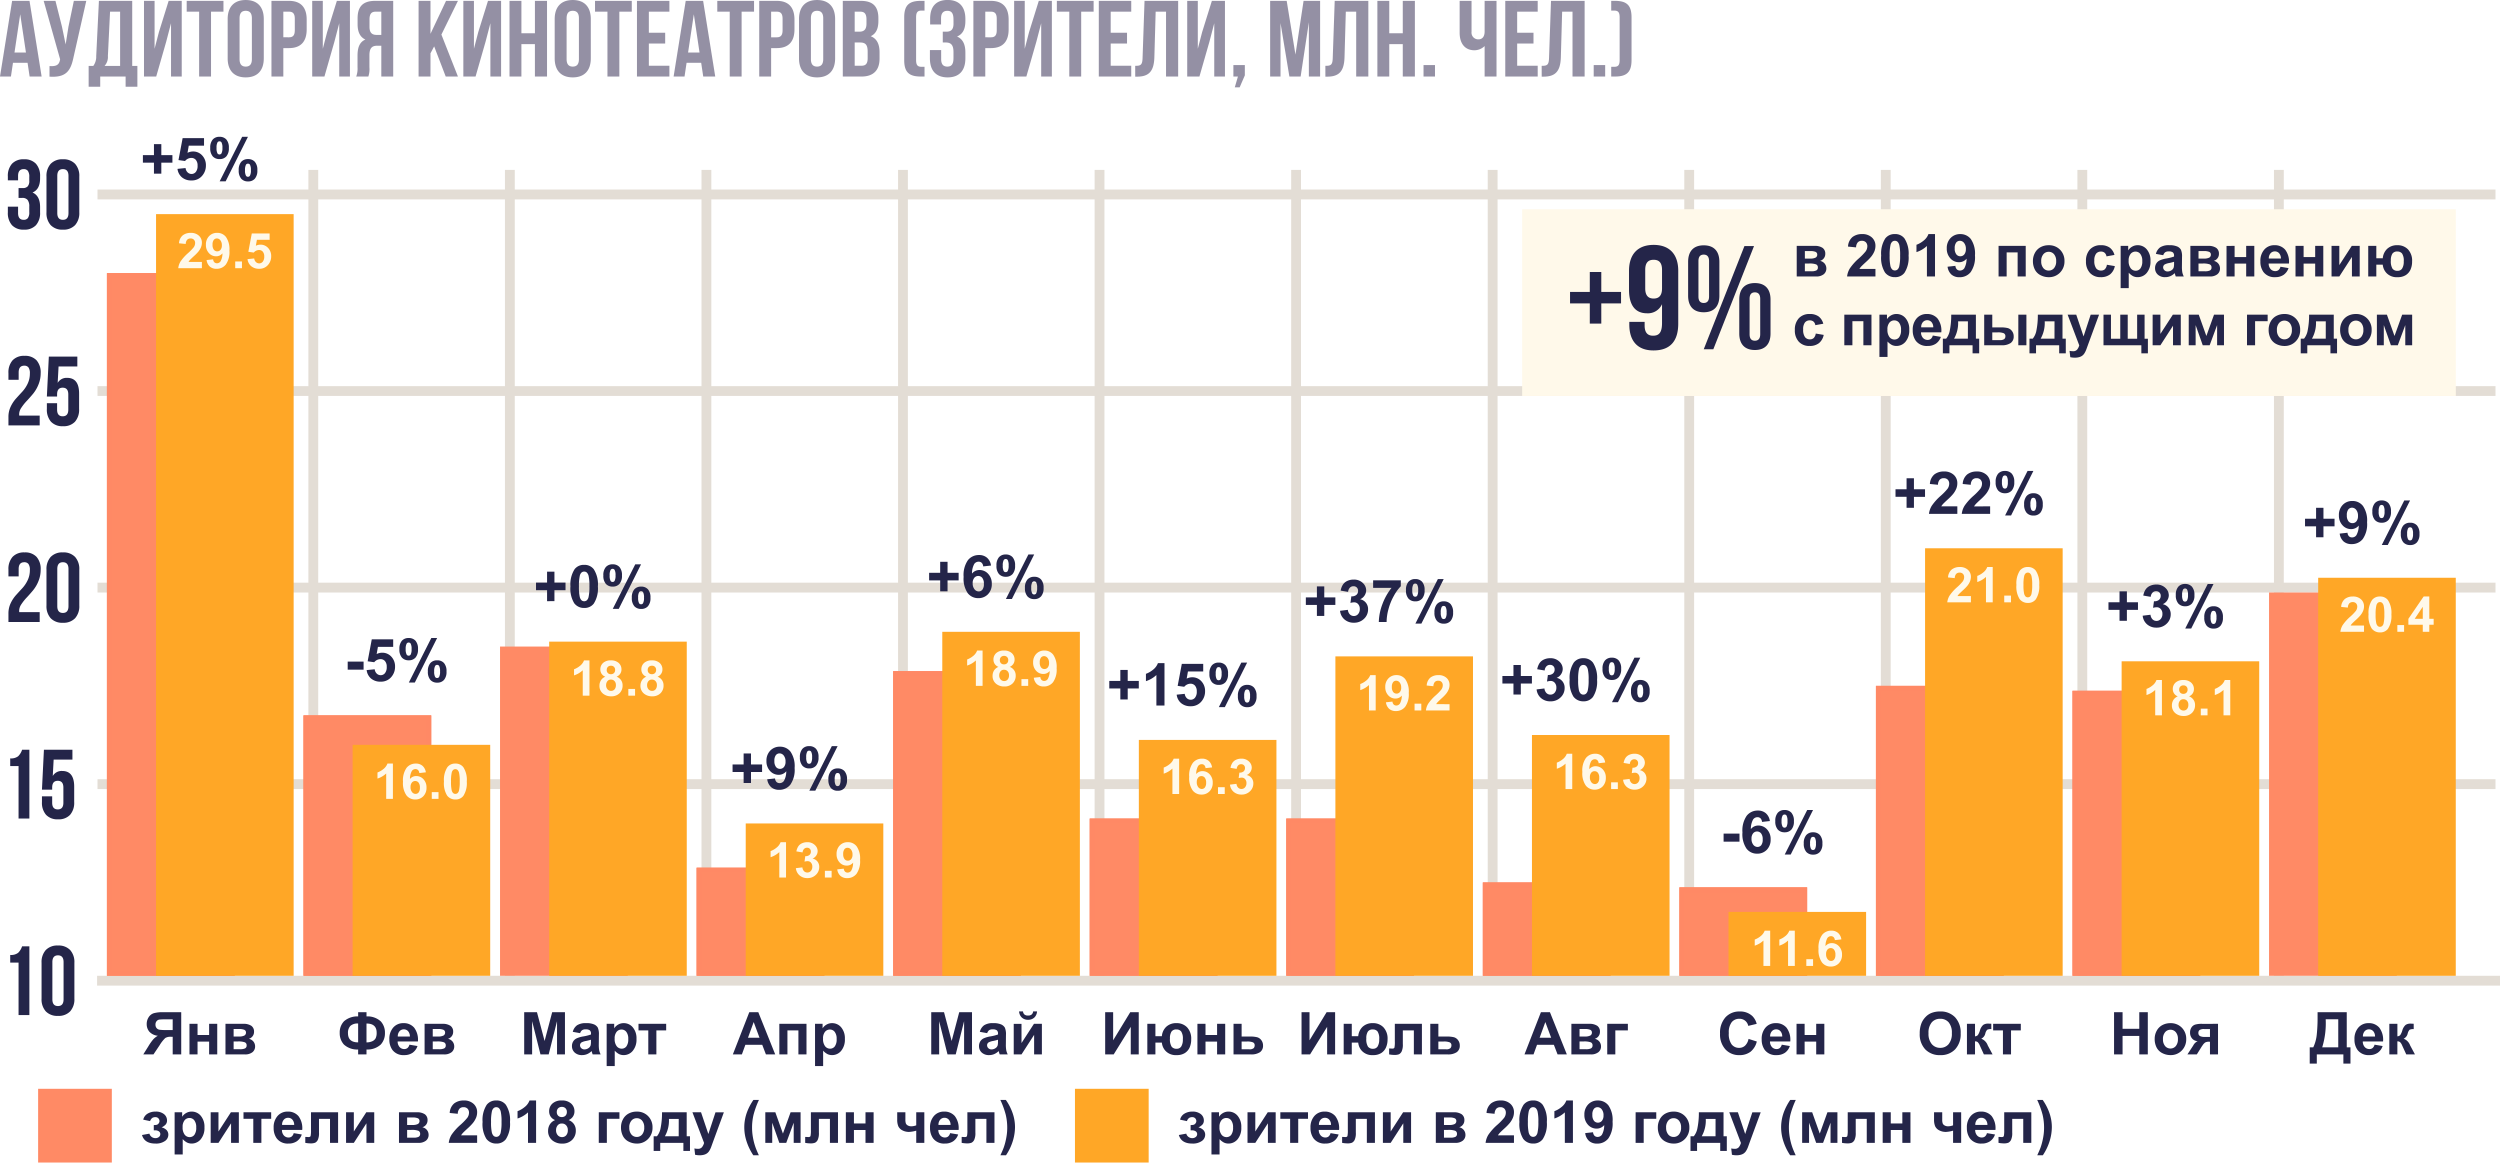 <svg xmlns="http://www.w3.org/2000/svg" xmlns:xlink="http://www.w3.org/1999/xlink" width="508.758" height="236.576" viewBox="0 0 508.758 236.576"><defs><filter id="a" x="300.758" y="33.576" width="208" height="56" filterUnits="userSpaceOnUse"><feOffset dy="2" input="SourceAlpha"/><feGaussianBlur stdDeviation="3" result="b"/><feFlood flood-opacity="0.161"/><feComposite operator="in" in2="b"/><feComposite in="SourceGraphic"/></filter></defs><g transform="translate(-122.242 -187.424)"><g transform="translate(7485 -5763)"><line y2="165" transform="translate(-7299 5985)" fill="none" stroke="#e3ddd5" stroke-width="2"/><line y2="165" transform="translate(-7259 5985)" fill="none" stroke="#e3ddd5" stroke-width="2"/><line y2="165" transform="translate(-7219 5985)" fill="none" stroke="#e3ddd5" stroke-width="2"/><line y2="165" transform="translate(-7179 5985)" fill="none" stroke="#e3ddd5" stroke-width="2"/><line y2="165" transform="translate(-7139 5985)" fill="none" stroke="#e3ddd5" stroke-width="2"/><line y2="165" transform="translate(-7099 5985)" fill="none" stroke="#e3ddd5" stroke-width="2"/><line y2="165" transform="translate(-7059 5985)" fill="none" stroke="#e3ddd5" stroke-width="2"/><line y2="165" transform="translate(-7019 5985)" fill="none" stroke="#e3ddd5" stroke-width="2"/><line y2="165" transform="translate(-6979 5985)" fill="none" stroke="#e3ddd5" stroke-width="2"/><line y2="165" transform="translate(-6939 5985)" fill="none" stroke="#e3ddd5" stroke-width="2"/><line y2="165" transform="translate(-6899 5985)" fill="none" stroke="#e3ddd5" stroke-width="2"/><line x1="489" transform="translate(-7343 6150)" fill="none" stroke="#e3ddd5" stroke-width="2"/><line y2="488" transform="matrix(0, 1, -1, 0, -6854.915, 6110)" fill="none" stroke="#e3ddd5" stroke-width="2"/><line y2="488" transform="matrix(0, 1, -1, 0, -6854.915, 6070)" fill="none" stroke="#e3ddd5" stroke-width="2"/><line y2="488" transform="matrix(0, 1, -1, 0, -6854.915, 6030)" fill="none" stroke="#e3ddd5" stroke-width="2"/><line y2="488" transform="matrix(0, 1, -1, 0, -6854.915, 5990)" fill="none" stroke="#e3ddd5" stroke-width="2"/></g><path d="M-5.613,0V-3.586h-.352a2.031,2.031,0,0,0-1.157.246A7.088,7.088,0,0,0-8.273-1.869L-9.527,0H-11.6l1.049-1.676a10.266,10.266,0,0,1,.99-1.4,3.786,3.786,0,0,1,.926-.718,2.692,2.692,0,0,1-1.734-.835,2.36,2.36,0,0,1-.533-1.55,2.49,2.49,0,0,1,.4-1.392,1.925,1.925,0,0,1,1.043-.814A6.753,6.753,0,0,1-7.529-8.59h3.65V0Zm0-7.137H-6.967a12.071,12.071,0,0,0-1.356.047.9.9,0,0,0-.56.316,1.033,1.033,0,0,0-.234.7,1.075,1.075,0,0,0,.226.718.958.958,0,0,0,.574.331A9.756,9.756,0,0,0-6.9-4.957h1.283Zm3.41.914H-.557v2.279H1.8V-6.223H3.451V0H1.8V-2.613H-.557V0H-2.2Zm7.33,0h3.6a2.8,2.8,0,0,1,1.658.4A1.414,1.414,0,0,1,10.939-4.6a1.433,1.433,0,0,1-.3.908,1.438,1.438,0,0,1-.759.516,1.612,1.612,0,0,1,.961.592,1.576,1.576,0,0,1,.316.949,1.478,1.478,0,0,1-.533,1.181A2.375,2.375,0,0,1,9.047,0H5.127ZM6.785-3.639H7.846a2.376,2.376,0,0,0,1.11-.193A.65.65,0,0,0,9.3-4.441.582.582,0,0,0,8.979-5a2.685,2.685,0,0,0-1.134-.167H6.785Zm0,2.584h1.3a2.314,2.314,0,0,0,1.025-.17.628.628,0,0,0,.322-.609.634.634,0,0,0-.369-.63,3.914,3.914,0,0,0-1.436-.173H6.785Z" transform="translate(163 402)" fill="#242549"/><path d="M-6.176-1V0h-1.7V-1a3.975,3.975,0,0,1-2.9-1.017,3.385,3.385,0,0,1-.847-2.353,3.257,3.257,0,0,1,.885-2.388,4.125,4.125,0,0,1,2.865-.976v-.85h1.7v.85a4,4,0,0,1,2.9,1.008,3.363,3.363,0,0,1,.853,2.361,3.364,3.364,0,0,1-.85,2.353A3.993,3.993,0,0,1-6.176-1Zm0-1.447a2.743,2.743,0,0,0,1.169-.229,1.436,1.436,0,0,0,.694-.615,2.475,2.475,0,0,0,.205-1.131q0-1.863-2.068-1.863Zm-1.7,0V-6.287A2.164,2.164,0,0,0-9.457-5.8a2.019,2.019,0,0,0-.486,1.479Q-9.943-2.449-7.875-2.449ZM2.561-1.98,4.2-1.705a2.691,2.691,0,0,1-1,1.374A2.935,2.935,0,0,1,1.494.141,2.784,2.784,0,0,1-.908-.92a3.563,3.563,0,0,1-.615-2.145A3.436,3.436,0,0,1-.715-5.487,2.663,2.663,0,0,1,1.33-6.363a2.762,2.762,0,0,1,2.191.917,4.057,4.057,0,0,1,.768,2.81H.164a1.666,1.666,0,0,0,.4,1.14,1.246,1.246,0,0,0,.949.407,1.008,1.008,0,0,0,.65-.211A1.3,1.3,0,0,0,2.561-1.98Zm.094-1.664a1.585,1.585,0,0,0-.369-1.087A1.133,1.133,0,0,0,1.43-5.1a1.144,1.144,0,0,0-.891.393A1.519,1.519,0,0,0,.193-3.645ZM5.648-6.223h3.6a2.8,2.8,0,0,1,1.658.4A1.414,1.414,0,0,1,11.461-4.6a1.433,1.433,0,0,1-.3.908,1.438,1.438,0,0,1-.759.516,1.612,1.612,0,0,1,.961.592,1.576,1.576,0,0,1,.316.949,1.478,1.478,0,0,1-.533,1.181A2.375,2.375,0,0,1,9.568,0H5.648ZM7.307-3.639H8.367a2.376,2.376,0,0,0,1.11-.193.65.65,0,0,0,.343-.609A.582.582,0,0,0,9.5-5a2.685,2.685,0,0,0-1.134-.167H7.307Zm0,2.584h1.3a2.314,2.314,0,0,0,1.025-.17.628.628,0,0,0,.322-.609.634.634,0,0,0-.369-.63A3.914,3.914,0,0,0,8.15-2.637H7.307Z" transform="translate(203 402)" fill="#242549"/><path d="M-14.083,0V-8.59h2.6L-9.929-2.73-8.388-8.59h2.6V0H-7.4V-6.762L-9.1,0h-1.67l-1.7-6.762V0ZM-2.7-4.324l-1.494-.27A2.327,2.327,0,0,1-3.325-5.93,3.173,3.173,0,0,1-1.5-6.363,3.94,3.94,0,0,1,.144-6.1,1.636,1.636,0,0,1,.9-5.44a3.4,3.4,0,0,1,.22,1.474L1.1-2.045a6.672,6.672,0,0,0,.079,1.21,3.532,3.532,0,0,0,.3.835H-.149Q-.214-.164-.308-.486-.349-.633-.366-.68a2.968,2.968,0,0,1-.9.615A2.584,2.584,0,0,1-2.294.141,2.12,2.12,0,0,1-3.809-.381,1.733,1.733,0,0,1-4.362-1.7a1.77,1.77,0,0,1,.252-.94A1.646,1.646,0,0,1-3.4-3.272a5.518,5.518,0,0,1,1.31-.384,8.971,8.971,0,0,0,1.6-.4v-.164A.853.853,0,0,0-.729-4.9a1.4,1.4,0,0,0-.885-.2,1.178,1.178,0,0,0-.686.173A1.2,1.2,0,0,0-2.7-4.324ZM-.5-2.988a10.292,10.292,0,0,1-1,.252,3.018,3.018,0,0,0-.9.287.687.687,0,0,0-.322.58.808.808,0,0,0,.258.6A.9.9,0,0,0-1.8-1.02a1.426,1.426,0,0,0,.85-.293A1.031,1.031,0,0,0-.56-1.857,3.251,3.251,0,0,0-.5-2.66ZM2.7-6.223H4.233v.914a2.3,2.3,0,0,1,.809-.762,2.229,2.229,0,0,1,1.131-.293,2.372,2.372,0,0,1,1.84.85,3.439,3.439,0,0,1,.756,2.367A3.543,3.543,0,0,1,8.007-.724,2.373,2.373,0,0,1,6.161.141a2.1,2.1,0,0,1-.935-.205,3.15,3.15,0,0,1-.882-.7V2.367H2.7ZM4.327-3.217a2.4,2.4,0,0,0,.416,1.55,1.273,1.273,0,0,0,1.014.5,1.19,1.19,0,0,0,.955-.46,2.37,2.37,0,0,0,.381-1.509A2.249,2.249,0,0,0,6.7-4.588a1.214,1.214,0,0,0-.973-.475,1.263,1.263,0,0,0-1,.466A2.073,2.073,0,0,0,4.327-3.217ZM9.179-6.223H14.81v1.33H12.817V0H11.171V-4.893H9.179Z" transform="translate(243 402)" fill="#242549"/><path d="M-3,0H-4.89l-.75-1.951H-9.073L-9.782,0h-1.84l3.346-8.59h1.834ZM-6.2-3.4-7.38-6.586-8.54-3.4Zm4.037-2.824H3.366V0H1.72V-4.893H-.513V0H-2.159Zm7.266,0H6.642v.914A2.3,2.3,0,0,1,7.45-6.07a2.229,2.229,0,0,1,1.131-.293,2.372,2.372,0,0,1,1.84.85,3.439,3.439,0,0,1,.756,2.367,3.543,3.543,0,0,1-.762,2.423A2.373,2.373,0,0,1,8.569.141a2.1,2.1,0,0,1-.935-.205,3.15,3.15,0,0,1-.882-.7V2.367H5.106ZM6.735-3.217a2.4,2.4,0,0,0,.416,1.55,1.273,1.273,0,0,0,1.014.5,1.19,1.19,0,0,0,.955-.46A2.37,2.37,0,0,0,9.5-3.135a2.249,2.249,0,0,0-.393-1.453,1.214,1.214,0,0,0-.973-.475,1.263,1.263,0,0,0-1,.466A2.073,2.073,0,0,0,6.735-3.217Z" transform="translate(283 402)" fill="#242549"/><path d="M-11.247,0V-8.59h2.6L-7.093-2.73-5.552-8.59h2.6V0H-4.562V-6.762L-6.267,0h-1.67l-1.7-6.762V0ZM.138-4.324l-1.494-.27A2.327,2.327,0,0,1-.489-5.93a3.173,3.173,0,0,1,1.828-.434A3.94,3.94,0,0,1,2.979-6.1a1.636,1.636,0,0,1,.759.662,3.4,3.4,0,0,1,.22,1.474L3.94-2.045A6.672,6.672,0,0,0,4.02-.835a3.532,3.532,0,0,0,.3.835H2.687q-.064-.164-.158-.486Q2.487-.633,2.47-.68a2.968,2.968,0,0,1-.9.615A2.584,2.584,0,0,1,.542.141,2.12,2.12,0,0,1-.973-.381,1.733,1.733,0,0,1-1.526-1.7a1.77,1.77,0,0,1,.252-.94,1.646,1.646,0,0,1,.706-.633,5.518,5.518,0,0,1,1.31-.384,8.971,8.971,0,0,0,1.6-.4v-.164A.853.853,0,0,0,2.106-4.9a1.4,1.4,0,0,0-.885-.2,1.178,1.178,0,0,0-.686.173A1.2,1.2,0,0,0,.138-4.324Zm2.2,1.336a10.292,10.292,0,0,1-1,.252,3.018,3.018,0,0,0-.9.287.687.687,0,0,0-.322.58.808.808,0,0,0,.258.6.9.9,0,0,0,.656.252,1.426,1.426,0,0,0,.85-.293,1.031,1.031,0,0,0,.393-.545,3.251,3.251,0,0,0,.064-.8Zm3.2-3.234H7.122v3.908L9.653-6.223h1.617V0H9.688V-3.979L7.122,0H5.54ZM9.483-8.748h.8A1.858,1.858,0,0,1,9.727-7.5a1.791,1.791,0,0,1-1.269.454A1.791,1.791,0,0,1,7.189-7.5a1.858,1.858,0,0,1-.56-1.251h.8a.9.9,0,0,0,.293.63,1.1,1.1,0,0,0,.732.214,1.1,1.1,0,0,0,.732-.214A.9.9,0,0,0,9.483-8.748Z" transform="translate(323 402)" fill="#242549"/><path d="M-15.853-8.59h1.623v5.719l3.48-5.719h1.729V0h-1.623V-5.607L-14.118,0h-1.734Zm8.578,2.367h1.646v2.514h1.313A2.98,2.98,0,0,1-3.41-5.634a2.91,2.91,0,0,1,2.077-.729,2.89,2.89,0,0,1,2.15.85,3.343,3.343,0,0,1,.838,2.449,4,4,0,0,1-.313,1.641A2.623,2.623,0,0,1,.384-.29,2.975,2.975,0,0,1-1.3.141,2.851,2.851,0,0,1-3.524-.671,2.83,2.83,0,0,1-4.315-2.4H-5.628V0H-7.274ZM-1.356-5.08a1.143,1.143,0,0,0-1,.439,2.45,2.45,0,0,0-.313,1.4,2.872,2.872,0,0,0,.337,1.661,1.218,1.218,0,0,0,1.022.431A1.059,1.059,0,0,0-.36-1.632a2.676,2.676,0,0,0,.316-1.45A2.605,2.605,0,0,0-.387-4.673,1.2,1.2,0,0,0-1.356-5.08ZM2.921-6.223H4.567v2.279H6.923V-6.223H8.575V0H6.923V-2.613H4.567V0H2.921Zm7.348,0h1.646v2.584h1.652a6.071,6.071,0,0,1,1.494.141,1.57,1.57,0,0,1,.867.606,1.765,1.765,0,0,1,.346,1.081,1.575,1.575,0,0,1-.618,1.356A3.124,3.124,0,0,1,13.8,0H10.269Zm1.646,5.18H13.45a1.257,1.257,0,0,0,.923-.234.824.824,0,0,0,.2-.557.628.628,0,0,0-.349-.621,3.13,3.13,0,0,0-1.239-.17H11.915Z" transform="translate(363 402)" fill="#242549"/><path d="M-15.891-8.59h1.623v5.719l3.48-5.719h1.729V0h-1.623V-5.607L-14.156,0h-1.734Zm8.578,2.367h1.646v2.514h1.313a2.98,2.98,0,0,1,.905-1.925,2.91,2.91,0,0,1,2.077-.729,2.89,2.89,0,0,1,2.15.85,3.343,3.343,0,0,1,.838,2.449A4,4,0,0,1,1.3-1.424,2.623,2.623,0,0,1,.346-.29,2.975,2.975,0,0,1-1.336.141,2.851,2.851,0,0,1-3.562-.671,2.83,2.83,0,0,1-4.354-2.4H-5.666V0H-7.312ZM-1.395-5.08a1.143,1.143,0,0,0-1,.439,2.45,2.45,0,0,0-.313,1.4A2.872,2.872,0,0,0-2.37-1.579a1.218,1.218,0,0,0,1.022.431A1.059,1.059,0,0,0-.4-1.632a2.676,2.676,0,0,0,.316-1.45A2.605,2.605,0,0,0-.425-4.673,1.2,1.2,0,0,0-1.395-5.08ZM3.094-6.223H8.607V0H6.967V-4.887H4.723v2.795a3.249,3.249,0,0,1-.246,1.5,1.282,1.282,0,0,1-.545.565,2.505,2.505,0,0,1-.961.135A6.743,6.743,0,0,1,1.934,0V-1.213q.053,0,.275.012.258.018.4.018.334,0,.41-.22a5.423,5.423,0,0,0,.076-1.222Zm7.213,0h1.646v2.584h1.652A6.071,6.071,0,0,1,15.1-3.5a1.57,1.57,0,0,1,.867.606,1.765,1.765,0,0,1,.346,1.081,1.575,1.575,0,0,1-.618,1.356A3.124,3.124,0,0,1,13.84,0H10.307Zm1.646,5.18h1.535a1.257,1.257,0,0,0,.923-.234.824.824,0,0,0,.2-.557.628.628,0,0,0-.349-.621,3.13,3.13,0,0,0-1.239-.17H11.953Z" transform="translate(403 402)" fill="#242549"/><path d="M-1.9,0H-3.788l-.75-1.951H-7.972L-8.681,0h-1.84l3.346-8.59h1.834ZM-5.095-3.4-6.278-6.586-7.438-3.4ZM-.976-6.223h3.6a2.8,2.8,0,0,1,1.658.4A1.414,1.414,0,0,1,4.837-4.6a1.433,1.433,0,0,1-.3.908,1.438,1.438,0,0,1-.759.516,1.612,1.612,0,0,1,.961.592,1.576,1.576,0,0,1,.316.949A1.478,1.478,0,0,1,4.521-.454,2.375,2.375,0,0,1,2.944,0H-.976ZM.683-3.639H1.743a2.376,2.376,0,0,0,1.11-.193A.65.65,0,0,0,3.2-4.441.582.582,0,0,0,2.877-5a2.685,2.685,0,0,0-1.134-.167H.683Zm0,2.584h1.3a2.314,2.314,0,0,0,1.025-.17.628.628,0,0,0,.322-.609.634.634,0,0,0-.369-.63,3.914,3.914,0,0,0-1.436-.173H.683ZM6.319-6.223h4.2v1.33H7.966V0H6.319Z" transform="translate(443 402)" fill="#242549"/><path d="M-4.925-3.158l1.682.533A3.772,3.772,0,0,1-4.529-.536,3.668,3.668,0,0,1-6.812.146,3.7,3.7,0,0,1-9.624-1.022a4.473,4.473,0,0,1-1.1-3.2A4.7,4.7,0,0,1-9.618-7.55,3.8,3.8,0,0,1-6.706-8.736,3.573,3.573,0,0,1-4.146-7.8a3.388,3.388,0,0,1,.879,1.582l-1.717.41a1.821,1.821,0,0,0-.636-1.055,1.821,1.821,0,0,0-1.175-.387,1.954,1.954,0,0,0-1.55.686,3.361,3.361,0,0,0-.595,2.221,3.6,3.6,0,0,0,.586,2.32,1.9,1.9,0,0,0,1.523.691A1.737,1.737,0,0,0-5.64-1.775,2.553,2.553,0,0,0-4.925-3.158ZM1.837-1.98l1.641.275a2.691,2.691,0,0,1-1,1.374A2.935,2.935,0,0,1,.771.141,2.784,2.784,0,0,1-1.632-.92a3.563,3.563,0,0,1-.615-2.145,3.436,3.436,0,0,1,.809-2.423A2.663,2.663,0,0,1,.606-6.363,2.762,2.762,0,0,1,2.8-5.446a4.057,4.057,0,0,1,.768,2.81H-.56a1.666,1.666,0,0,0,.4,1.14,1.246,1.246,0,0,0,.949.407,1.008,1.008,0,0,0,.65-.211A1.3,1.3,0,0,0,1.837-1.98Zm.094-1.664a1.585,1.585,0,0,0-.369-1.087A1.133,1.133,0,0,0,.706-5.1a1.144,1.144,0,0,0-.891.393A1.519,1.519,0,0,0-.53-3.645ZM4.843-6.223H6.489v2.279H8.845V-6.223H10.5V0H8.845V-2.613H6.489V0H4.843Z" transform="translate(483 402)" fill="#242549"/><path d="M-10.087-4.242a5.463,5.463,0,0,1,.393-2.2,4.043,4.043,0,0,1,.8-1.178A3.344,3.344,0,0,1-7.784-8.4a4.716,4.716,0,0,1,1.852-.34A4.033,4.033,0,0,1-2.895-7.559a4.514,4.514,0,0,1,1.14,3.275A4.5,4.5,0,0,1-2.886-1.028,4,4,0,0,1-5.909.146,4.043,4.043,0,0,1-8.956-1.022,4.436,4.436,0,0,1-10.087-4.242ZM-8.3-4.3a3.219,3.219,0,0,0,.674,2.212,2.2,2.2,0,0,0,1.711.753,2.177,2.177,0,0,0,1.7-.747,3.283,3.283,0,0,0,.665-2.241,3.23,3.23,0,0,0-.647-2.2,2.191,2.191,0,0,0-1.72-.727,2.205,2.205,0,0,0-1.729.735A3.245,3.245,0,0,0-8.3-4.3ZM-.478-6.223H1.163V-3.68a.849.849,0,0,0,.58-.252,3.33,3.33,0,0,0,.41-.9,2.375,2.375,0,0,1,.691-1.178,1.705,1.705,0,0,1,.984-.258q.187,0,.65.029l.006,1.09a1.756,1.756,0,0,0-.832.123,1.7,1.7,0,0,0-.393.768,1.543,1.543,0,0,1-.826,1.061A2.261,2.261,0,0,1,3.753-1.84q.029.059.064.123L4.737,0H2.968l-.82-1.8a2.193,2.193,0,0,0-.437-.7.833.833,0,0,0-.548-.155V0H-.478Zm5.332,0h5.631v1.33H8.493V0H6.847V-4.893H4.854Z" transform="translate(523 402)" fill="#242549"/><path d="M-10.541,0V-8.59h1.734v3.381h3.4V-8.59h1.734V0H-5.408V-3.756h-3.4V0Zm8.268-3.2a3.366,3.366,0,0,1,.4-1.588A2.775,2.775,0,0,1-.724-5.959a3.4,3.4,0,0,1,1.655-.4,3.107,3.107,0,0,1,2.314.917,3.168,3.168,0,0,1,.9,2.317A3.206,3.206,0,0,1,3.237-.788,3.08,3.08,0,0,1,.943.141,3.613,3.613,0,0,1-.688-.246,2.653,2.653,0,0,1-1.869-1.38,3.778,3.778,0,0,1-2.273-3.2Zm1.688.088A2.062,2.062,0,0,0-.146-1.693,1.4,1.4,0,0,0,.938-1.2a1.387,1.387,0,0,0,1.081-.492,2.09,2.09,0,0,0,.437-1.43,2.052,2.052,0,0,0-.437-1.406A1.387,1.387,0,0,0,.938-5.021a1.4,1.4,0,0,0-1.084.492A2.062,2.062,0,0,0-.586-3.111Zm11.2-3.111V0H8.977V-2.584H8.824a1.686,1.686,0,0,0-.782.138,1.858,1.858,0,0,0-.554.583l-.1.123L6.3,0H4.389L5.566-1.8A1.982,1.982,0,0,1,6.48-2.7,1.564,1.564,0,0,1,5.358-3.22a1.785,1.785,0,0,1-.431-1.233,1.821,1.821,0,0,1,.284-1.031,1.421,1.421,0,0,1,.756-.583,4.773,4.773,0,0,1,1.4-.155ZM8.977-5.162H7.8a1.666,1.666,0,0,0-.914.185.694.694,0,0,0-.264.612.67.67,0,0,0,.3.615,1.918,1.918,0,0,0,.979.188H8.977Z" transform="translate(563 402)" fill="#242549"/><path d="M-9.123-8.59h5.936v7.148h.756V1.875H-3.873V0H-9.281V1.875h-1.441V-1.441H-10A7.957,7.957,0,0,0-9.293-4a32.779,32.779,0,0,0,.17-3.683Zm1.652,1.441A16.736,16.736,0,0,1-8.18-1.441h3.264V-7.148ZM2.473-1.98l1.641.275a2.691,2.691,0,0,1-1,1.374A2.935,2.935,0,0,1,1.406.141,2.784,2.784,0,0,1-1-.92a3.563,3.563,0,0,1-.615-2.145A3.436,3.436,0,0,1-.8-5.487a2.663,2.663,0,0,1,2.045-.876,2.762,2.762,0,0,1,2.191.917A4.057,4.057,0,0,1,4.2-2.637H.076a1.666,1.666,0,0,0,.4,1.14,1.246,1.246,0,0,0,.949.407,1.008,1.008,0,0,0,.65-.211A1.3,1.3,0,0,0,2.473-1.98Zm.094-1.664A1.585,1.585,0,0,0,2.2-4.731,1.133,1.133,0,0,0,1.342-5.1a1.144,1.144,0,0,0-.891.393A1.519,1.519,0,0,0,.105-3.645ZM5.479-6.223H7.119V-3.68a.849.849,0,0,0,.58-.252,3.33,3.33,0,0,0,.41-.9A2.375,2.375,0,0,1,8.8-6.006a1.705,1.705,0,0,1,.984-.258q.187,0,.65.029l.006,1.09a1.756,1.756,0,0,0-.832.123,1.7,1.7,0,0,0-.393.768,1.543,1.543,0,0,1-.826,1.061A2.261,2.261,0,0,1,9.709-1.84q.029.059.064.123L10.693,0H8.924L8.1-1.8a2.193,2.193,0,0,0-.437-.7.833.833,0,0,0-.548-.155V0H5.479Z" transform="translate(603 402)" fill="#242549"/><g transform="translate(144 243)" fill="#ff8a65" stroke="#ff8965" stroke-width="1"><rect width="26" height="143" stroke="none"/><rect x="0.5" y="0.5" width="25" height="142" fill="none"/></g><rect width="28" height="155" transform="translate(154 231)" fill="#ffa726"/><g transform="translate(184 333)" fill="#ff8a65" stroke="#ff8965" stroke-width="1"><rect width="26" height="53" stroke="none"/><rect x="0.5" y="0.5" width="25" height="52" fill="none"/></g><rect width="28" height="47" transform="translate(194 339)" fill="#ffa726"/><rect width="26" height="67" transform="translate(224 319)" fill="#ff8a65"/><rect width="28" height="68" transform="translate(234 318)" fill="#ffa726"/><g transform="translate(264 364)" fill="#ff8a65" stroke="#ff8965" stroke-width="1"><rect width="26" height="22" stroke="none"/><rect x="0.5" y="0.5" width="25" height="21" fill="none"/></g><rect width="28" height="31" transform="translate(274 355)" fill="#ffa726"/><g transform="translate(304 324)" fill="#ff8a65" stroke="#ff8965" stroke-width="1"><rect width="26" height="62" stroke="none"/><rect x="0.5" y="0.5" width="25" height="61" fill="none"/></g><rect width="28" height="70" transform="translate(314 316)" fill="#ffa726"/><g transform="translate(344 354)" fill="#ff8a65" stroke="#ff8965" stroke-width="1"><rect width="26" height="32" stroke="none"/><rect x="0.5" y="0.5" width="25" height="31" fill="none"/></g><rect width="28" height="48" transform="translate(354 338)" fill="#ffa726"/><g transform="translate(384 354)" fill="#ff8a65" stroke="#ff8965" stroke-width="1"><rect width="26" height="32" stroke="none"/><rect x="0.5" y="0.5" width="25" height="31" fill="none"/></g><rect width="28" height="65" transform="translate(394 321)" fill="#ffa726"/><g transform="translate(424 367)" fill="#ff8a65" stroke="#ff8965" stroke-width="1"><rect width="26" height="19" stroke="none"/><rect x="0.5" y="0.5" width="25" height="18" fill="none"/></g><rect width="28" height="49" transform="translate(434 337)" fill="#ffa726"/><g transform="translate(464 368)" fill="#ff8a65" stroke="#ff8965" stroke-width="1"><rect width="26" height="18" stroke="none"/><rect x="0.5" y="0.5" width="25" height="17" fill="none"/></g><rect width="28" height="13" transform="translate(474 373)" fill="#ffa726"/><g transform="translate(504 327)" fill="#ff8a65" stroke="#ff8965" stroke-width="1"><rect width="26" height="59" stroke="none"/><rect x="0.5" y="0.5" width="25" height="58" fill="none"/></g><rect width="28" height="87" transform="translate(514 299)" fill="#ffa726"/><g transform="translate(544 328)" fill="#ff8a65" stroke="#ff8965" stroke-width="1"><rect width="26" height="58" stroke="none"/><rect x="0.5" y="0.5" width="25" height="57" fill="none"/></g><rect width="28" height="64" transform="translate(554 322)" fill="#ffa726"/><rect width="26" height="78" transform="translate(584 308)" fill="#ff8a65"/><rect width="28" height="81" transform="translate(594 305)" fill="#ffa726"/><path d="M-13.68-10.68v-1.56a2.379,2.379,0,0,0,1.62-.44,3.282,3.282,0,0,0,.8-1.32h1.48V0h-2.2V-10.68Zm8.58-.1v7.56q0,1.38,1.14,1.38t1.14-1.38v-7.56q0-1.38-1.14-1.38T-5.1-10.78ZM-7.3-3.36v-7.28a3.663,3.663,0,0,1,.86-2.6,3.23,3.23,0,0,1,2.48-.92,3.23,3.23,0,0,1,2.48.92,3.663,3.663,0,0,1,.86,2.6v7.28a3.663,3.663,0,0,1-.86,2.6A3.23,3.23,0,0,1-3.96.16,3.23,3.23,0,0,1-6.44-.76,3.663,3.663,0,0,1-7.3-3.36Z" transform="translate(138 394)" fill="#242549"/><path d="M-13.68-10.68v-1.56a2.379,2.379,0,0,0,1.62-.44,3.282,3.282,0,0,0,.8-1.32h1.48V0h-2.2V-10.68Zm6.46,6.16h2.08v1.3q0,1.36,1.14,1.36t1.14-1.36V-6.3q0-1.38-1.14-1.38T-5.14-6.3v.42H-7.22l.4-8.12h5.8v2H-4.84l-.18,3.34A2.089,2.089,0,0,1-3.1-9.68q2.44,0,2.44,3.2v3.12A3.712,3.712,0,0,1-1.5-.75,3.156,3.156,0,0,1-3.94.16,3.156,3.156,0,0,1-6.38-.75a3.712,3.712,0,0,1-.84-2.61Z" transform="translate(138 354)" fill="#242549"/><path d="M-10.68-10.56a2.01,2.01,0,0,0-.29-1.25,1.041,1.041,0,0,0-.85-.35q-1.14,0-1.14,1.38v1.5h-2.08v-1.36a3.712,3.712,0,0,1,.84-2.61,3.156,3.156,0,0,1,2.44-.91,3.156,3.156,0,0,1,2.44.91,3.712,3.712,0,0,1,.84,2.61,6.068,6.068,0,0,1-.45,2.32,7.128,7.128,0,0,1-1.1,1.88q-.65.78-1.29,1.46a9.9,9.9,0,0,0-1.09,1.37,2.418,2.418,0,0,0-.45,1.31,1.657,1.657,0,0,0,.02.3h4.16V0h-6.36V-1.72a4.82,4.82,0,0,1,.45-2.09A6.819,6.819,0,0,1-13.5-5.47q.64-.71,1.28-1.4A6.508,6.508,0,0,0-11.13-8.5,4.708,4.708,0,0,0-10.68-10.56Zm5.58-.22v7.56q0,1.38,1.14,1.38t1.14-1.38v-7.56q0-1.38-1.14-1.38T-5.1-10.78ZM-7.3-3.36v-7.28a3.663,3.663,0,0,1,.86-2.6,3.23,3.23,0,0,1,2.48-.92,3.23,3.23,0,0,1,2.48.92,3.663,3.663,0,0,1,.86,2.6v7.28a3.663,3.663,0,0,1-.86,2.6A3.23,3.23,0,0,1-3.96.16,3.23,3.23,0,0,1-6.44-.76,3.663,3.663,0,0,1-7.3-3.36Z" transform="translate(139 314)" fill="#242549"/><path d="M-10.68-10.56a2.01,2.01,0,0,0-.29-1.25,1.041,1.041,0,0,0-.85-.35q-1.14,0-1.14,1.38v1.5h-2.08v-1.36a3.712,3.712,0,0,1,.84-2.61,3.156,3.156,0,0,1,2.44-.91,3.156,3.156,0,0,1,2.44.91,3.712,3.712,0,0,1,.84,2.61,6.068,6.068,0,0,1-.45,2.32,7.128,7.128,0,0,1-1.1,1.88q-.65.78-1.29,1.46a9.9,9.9,0,0,0-1.09,1.37,2.418,2.418,0,0,0-.45,1.31,1.657,1.657,0,0,0,.02.3h4.16V0h-6.36V-1.72a4.82,4.82,0,0,1,.45-2.09A6.819,6.819,0,0,1-13.5-5.47q.64-.71,1.28-1.4A6.508,6.508,0,0,0-11.13-8.5,4.708,4.708,0,0,0-10.68-10.56Zm3.46,6.04h2.08v1.3q0,1.36,1.14,1.36t1.14-1.36V-6.3q0-1.38-1.14-1.38T-5.14-6.3v.42H-7.22l.4-8.12h5.8v2H-4.84l-.18,3.34A2.089,2.089,0,0,1-3.1-9.68q2.44,0,2.44,3.2v3.12A3.712,3.712,0,0,1-1.5-.75,3.156,3.156,0,0,1-3.94.16,3.156,3.156,0,0,1-6.38-.75a3.712,3.712,0,0,1-.84-2.61Z" transform="translate(139 274)" fill="#242549"/><path d="M-10.8-9.78v-.78a2.01,2.01,0,0,0-.29-1.25,1.041,1.041,0,0,0-.85-.35q-1.14,0-1.14,1.38v.9h-2.08v-.76a3.712,3.712,0,0,1,.84-2.61,3.156,3.156,0,0,1,2.44-.91,3.156,3.156,0,0,1,2.44.91,3.712,3.712,0,0,1,.84,2.61v.36q0,2.24-1.54,2.88,1.54.68,1.54,2.94v1.1A3.712,3.712,0,0,1-9.44-.75a3.156,3.156,0,0,1-2.44.91,3.156,3.156,0,0,1-2.44-.91,3.712,3.712,0,0,1-.84-2.61V-4.52h2.08v1.3q0,1.38,1.14,1.38a1.041,1.041,0,0,0,.85-.35,1.968,1.968,0,0,0,.29-1.23v-1.1a2.16,2.16,0,0,0-.34-1.37,1.351,1.351,0,0,0-1.1-.41h-.74v-2h.86a1.32,1.32,0,0,0,.99-.34A1.607,1.607,0,0,0-10.8-9.78Zm5.7-1v7.56q0,1.38,1.14,1.38t1.14-1.38v-7.56q0-1.38-1.14-1.38T-5.1-10.78ZM-7.3-3.36v-7.28a3.663,3.663,0,0,1,.86-2.6,3.23,3.23,0,0,1,2.48-.92,3.23,3.23,0,0,1,2.48.92,3.663,3.663,0,0,1,.86,2.6v7.28a3.663,3.663,0,0,1-.86,2.6A3.23,3.23,0,0,1-3.96.16,3.23,3.23,0,0,1-6.44-.76,3.663,3.663,0,0,1-7.3-3.36Z" transform="translate(139 234)" fill="#242549"/><path d="M-9.428-1.236V-3.469h-2.25V-5.01h2.25V-7.242h1.5V-5.01h2.256v1.541H-7.928v2.232Zm4.793-.973,1.641-.17a1.407,1.407,0,0,0,.416.882,1.129,1.129,0,0,0,.8.325,1.106,1.106,0,0,0,.873-.419A1.906,1.906,0,0,0-.551-2.854,1.73,1.73,0,0,0-.905-4.04a1.181,1.181,0,0,0-.923-.4A1.677,1.677,0,0,0-3.1-3.809L-4.436-4l.844-4.471H.762v1.541H-2.344L-2.6-5.473a2.49,2.49,0,0,1,1.125-.275,2.472,2.472,0,0,1,1.857.8,2.87,2.87,0,0,1,.762,2.068A3.1,3.1,0,0,1,.527-.99,2.727,2.727,0,0,1-1.8.146,2.887,2.887,0,0,1-3.738-.492,2.63,2.63,0,0,1-4.635-2.209Zm6.662-4.26A2.477,2.477,0,0,1,2.534-8.18a1.766,1.766,0,0,1,1.374-.557,1.807,1.807,0,0,1,1.4.554,2.475,2.475,0,0,1,.507,1.714,2.477,2.477,0,0,1-.507,1.711A1.766,1.766,0,0,1,3.938-4.2a1.807,1.807,0,0,1-1.4-.554A2.475,2.475,0,0,1,2.027-6.469ZM3.311-6.48A2.22,2.22,0,0,0,3.5-5.355a.466.466,0,0,0,.4.211.471.471,0,0,0,.41-.211A2.28,2.28,0,0,0,4.506-6.48,2.242,2.242,0,0,0,4.318-7.6a.467.467,0,0,0-.41-.217.466.466,0,0,0-.4.211A2.22,2.22,0,0,0,3.311-6.48ZM5.162.328H3.943L8.52-8.736H9.7Zm2.66-2.256a2.477,2.477,0,0,1,.507-1.711A1.78,1.78,0,0,1,9.715-4.2a1.788,1.788,0,0,1,1.392.557,2.477,2.477,0,0,1,.507,1.711,2.487,2.487,0,0,1-.507,1.717A1.766,1.766,0,0,1,9.732.346a1.8,1.8,0,0,1-1.4-.557A2.487,2.487,0,0,1,7.822-1.928Zm1.283-.006A2.183,2.183,0,0,0,9.3-.814.462.462,0,0,0,9.7-.6a.457.457,0,0,0,.4-.211A2.22,2.22,0,0,0,10.3-1.934a2.28,2.28,0,0,0-.187-1.125A.471.471,0,0,0,9.7-3.27a.457.457,0,0,0-.4.211A2.22,2.22,0,0,0,9.105-1.934Z" transform="translate(163 224)" fill="#242549"/><path d="M-10-2.291V-3.937h3.234v1.646Zm3.855.082,1.641-.17a1.407,1.407,0,0,0,.416.882,1.129,1.129,0,0,0,.8.325,1.106,1.106,0,0,0,.873-.419,1.906,1.906,0,0,0,.357-1.263A1.73,1.73,0,0,0-2.411-4.04a1.181,1.181,0,0,0-.923-.4,1.677,1.677,0,0,0-1.271.627L-5.941-4-5.1-8.473H-.744v1.541H-3.85l-.258,1.459a2.49,2.49,0,0,1,1.125-.275,2.472,2.472,0,0,1,1.857.8A2.87,2.87,0,0,1-.363-2.883,3.1,3.1,0,0,1-.979-.99,2.727,2.727,0,0,1-3.3.146,2.887,2.887,0,0,1-5.244-.492,2.63,2.63,0,0,1-6.141-2.209ZM.521-6.469A2.477,2.477,0,0,1,1.028-8.18,1.766,1.766,0,0,1,2.4-8.736a1.807,1.807,0,0,1,1.4.554,2.475,2.475,0,0,1,.507,1.714,2.477,2.477,0,0,1-.507,1.711A1.766,1.766,0,0,1,2.432-4.2a1.807,1.807,0,0,1-1.4-.554A2.475,2.475,0,0,1,.521-6.469ZM1.8-6.48A2.22,2.22,0,0,0,2-5.355a.466.466,0,0,0,.4.211.471.471,0,0,0,.41-.211A2.28,2.28,0,0,0,3-6.48,2.242,2.242,0,0,0,2.813-7.6a.467.467,0,0,0-.41-.217.466.466,0,0,0-.4.211A2.22,2.22,0,0,0,1.8-6.48ZM3.656.328H2.438L7.014-8.736H8.2Zm2.66-2.256a2.477,2.477,0,0,1,.507-1.711A1.78,1.78,0,0,1,8.209-4.2,1.788,1.788,0,0,1,9.6-3.639a2.477,2.477,0,0,1,.507,1.711A2.487,2.487,0,0,1,9.6-.211,1.766,1.766,0,0,1,8.227.346a1.8,1.8,0,0,1-1.4-.557A2.487,2.487,0,0,1,6.316-1.928ZM7.6-1.934A2.183,2.183,0,0,0,7.793-.814.462.462,0,0,0,8.2-.6a.457.457,0,0,0,.4-.211,2.22,2.22,0,0,0,.193-1.125,2.28,2.28,0,0,0-.187-1.125A.471.471,0,0,0,8.2-3.27a.457.457,0,0,0-.4.211A2.22,2.22,0,0,0,7.6-1.934Z" transform="translate(203 326)" fill="#242549"/><path d="M-9.428-1.236V-3.469h-2.25V-5.01h2.25V-7.242h1.5V-5.01h2.256v1.541H-7.928v2.232Zm4.8-.75,1.594-.176a1.153,1.153,0,0,0,.3.721.9.9,0,0,0,.65.234,1.061,1.061,0,0,0,.867-.469A3.993,3.993,0,0,0-.75-3.621,1.966,1.966,0,0,1-2.3-2.9a2.32,2.32,0,0,1-1.749-.782,2.852,2.852,0,0,1-.735-2.036,2.9,2.9,0,0,1,.776-2.106,2.637,2.637,0,0,1,1.978-.8A2.662,2.662,0,0,1,.111-7.614,5.222,5.222,0,0,1,.949-4.289a5.286,5.286,0,0,1-.873,3.4A2.824,2.824,0,0,1-2.2.152,2.4,2.4,0,0,1-3.826-.384,2.588,2.588,0,0,1-4.623-1.986ZM-.9-5.584A1.878,1.878,0,0,0-1.263-6.82a1.081,1.081,0,0,0-.847-.439.949.949,0,0,0-.759.36,1.838,1.838,0,0,0-.3,1.181A1.876,1.876,0,0,0-2.842-4.5a1.029,1.029,0,0,0,.82.39,1.018,1.018,0,0,0,.8-.375A1.638,1.638,0,0,0-.9-5.584Zm2.924-.885A2.477,2.477,0,0,1,2.534-8.18a1.766,1.766,0,0,1,1.374-.557,1.807,1.807,0,0,1,1.4.554,2.475,2.475,0,0,1,.507,1.714,2.477,2.477,0,0,1-.507,1.711A1.766,1.766,0,0,1,3.938-4.2a1.807,1.807,0,0,1-1.4-.554A2.475,2.475,0,0,1,2.027-6.469ZM3.311-6.48A2.22,2.22,0,0,0,3.5-5.355a.466.466,0,0,0,.4.211.471.471,0,0,0,.41-.211A2.28,2.28,0,0,0,4.506-6.48,2.242,2.242,0,0,0,4.318-7.6a.467.467,0,0,0-.41-.217.466.466,0,0,0-.4.211A2.22,2.22,0,0,0,3.311-6.48ZM5.162.328H3.943L8.52-8.736H9.7Zm2.66-2.256a2.477,2.477,0,0,1,.507-1.711A1.78,1.78,0,0,1,9.715-4.2a1.788,1.788,0,0,1,1.392.557,2.477,2.477,0,0,1,.507,1.711,2.487,2.487,0,0,1-.507,1.717A1.766,1.766,0,0,1,9.732.346a1.8,1.8,0,0,1-1.4-.557A2.487,2.487,0,0,1,7.822-1.928Zm1.283-.006A2.183,2.183,0,0,0,9.3-.814.462.462,0,0,0,9.7-.6a.457.457,0,0,0,.4-.211A2.22,2.22,0,0,0,10.3-1.934a2.28,2.28,0,0,0-.187-1.125A.471.471,0,0,0,9.7-3.27a.457.457,0,0,0-.4.211A2.22,2.22,0,0,0,9.105-1.934Z" transform="translate(283 348)" fill="#242549"/><path d="M-9.428-1.236V-3.469h-2.25V-5.01h2.25V-7.242h1.5V-5.01h2.256v1.541H-7.928v2.232Zm7.553-7.389a2.347,2.347,0,0,1,1.951.891,5.686,5.686,0,0,1,.838,3.5A5.7,5.7,0,0,1,.07-.732,2.343,2.343,0,0,1-1.875.146,2.458,2.458,0,0,1-3.9-.817a5.7,5.7,0,0,1-.768-3.437A5.675,5.675,0,0,1-3.82-7.746,2.343,2.343,0,0,1-1.875-8.625Zm0,1.365a.823.823,0,0,0-.533.19,1.278,1.278,0,0,0-.363.683,9.415,9.415,0,0,0-.17,2.15,9.346,9.346,0,0,0,.152,2.077,1.46,1.46,0,0,0,.384.753.819.819,0,0,0,.53.188.823.823,0,0,0,.533-.19,1.278,1.278,0,0,0,.363-.683,9.332,9.332,0,0,0,.17-2.145A9.346,9.346,0,0,0-.961-6.313a1.481,1.481,0,0,0-.384-.756A.811.811,0,0,0-1.875-7.26Zm3.9.791A2.477,2.477,0,0,1,2.534-8.18a1.766,1.766,0,0,1,1.374-.557,1.807,1.807,0,0,1,1.4.554,2.475,2.475,0,0,1,.507,1.714,2.477,2.477,0,0,1-.507,1.711A1.766,1.766,0,0,1,3.938-4.2a1.807,1.807,0,0,1-1.4-.554A2.475,2.475,0,0,1,2.027-6.469ZM3.311-6.48A2.22,2.22,0,0,0,3.5-5.355a.466.466,0,0,0,.4.211.471.471,0,0,0,.41-.211A2.28,2.28,0,0,0,4.506-6.48,2.242,2.242,0,0,0,4.318-7.6a.467.467,0,0,0-.41-.217.466.466,0,0,0-.4.211A2.22,2.22,0,0,0,3.311-6.48ZM5.162.328H3.943L8.52-8.736H9.7Zm2.66-2.256a2.477,2.477,0,0,1,.507-1.711A1.78,1.78,0,0,1,9.715-4.2a1.788,1.788,0,0,1,1.392.557,2.477,2.477,0,0,1,.507,1.711,2.487,2.487,0,0,1-.507,1.717A1.766,1.766,0,0,1,9.732.346a1.8,1.8,0,0,1-1.4-.557A2.487,2.487,0,0,1,7.822-1.928Zm1.283-.006A2.183,2.183,0,0,0,9.3-.814.462.462,0,0,0,9.7-.6a.457.457,0,0,0,.4-.211A2.22,2.22,0,0,0,10.3-1.934a2.28,2.28,0,0,0-.187-1.125A.471.471,0,0,0,9.7-3.27a.457.457,0,0,0-.4.211A2.22,2.22,0,0,0,9.105-1.934Z" transform="translate(243 311)" fill="#242549"/><path d="M-9.428-1.236V-3.469h-2.25V-5.01h2.25V-7.242h1.5V-5.01h2.256v1.541H-7.928v2.232ZM.92-6.486l-1.594.176a1.161,1.161,0,0,0-.3-.727.888.888,0,0,0-.639-.234A1.078,1.078,0,0,0-2.5-6.8a3.948,3.948,0,0,0-.454,1.951,1.925,1.925,0,0,1,1.529-.727,2.335,2.335,0,0,1,1.767.785,2.847,2.847,0,0,1,.735,2.027A2.908,2.908,0,0,1,.3-.65a2.647,2.647,0,0,1-1.986.8A2.656,2.656,0,0,1-3.82-.864a5.2,5.2,0,0,1-.838-3.313,5.3,5.3,0,0,1,.873-3.4A2.818,2.818,0,0,1-1.518-8.625,2.407,2.407,0,0,1,.1-8.077,2.567,2.567,0,0,1,.92-6.486ZM-2.812-2.895a1.866,1.866,0,0,0,.369,1.239,1.086,1.086,0,0,0,.844.437.96.96,0,0,0,.762-.357,1.8,1.8,0,0,0,.3-1.172A1.886,1.886,0,0,0-.861-3.976a1.029,1.029,0,0,0-.82-.39,1.03,1.03,0,0,0-.8.372A1.616,1.616,0,0,0-2.812-2.895Zm4.84-3.574A2.477,2.477,0,0,1,2.534-8.18a1.766,1.766,0,0,1,1.374-.557,1.807,1.807,0,0,1,1.4.554,2.475,2.475,0,0,1,.507,1.714,2.477,2.477,0,0,1-.507,1.711A1.766,1.766,0,0,1,3.938-4.2a1.807,1.807,0,0,1-1.4-.554A2.475,2.475,0,0,1,2.027-6.469ZM3.311-6.48A2.22,2.22,0,0,0,3.5-5.355a.466.466,0,0,0,.4.211.471.471,0,0,0,.41-.211A2.28,2.28,0,0,0,4.506-6.48,2.242,2.242,0,0,0,4.318-7.6a.467.467,0,0,0-.41-.217.466.466,0,0,0-.4.211A2.22,2.22,0,0,0,3.311-6.48ZM5.162.328H3.943L8.52-8.736H9.7Zm2.66-2.256a2.477,2.477,0,0,1,.507-1.711A1.78,1.78,0,0,1,9.715-4.2a1.788,1.788,0,0,1,1.392.557,2.477,2.477,0,0,1,.507,1.711,2.487,2.487,0,0,1-.507,1.717A1.766,1.766,0,0,1,9.732.346a1.8,1.8,0,0,1-1.4-.557A2.487,2.487,0,0,1,7.822-1.928Zm1.283-.006A2.183,2.183,0,0,0,9.3-.814.462.462,0,0,0,9.7-.6a.457.457,0,0,0,.4-.211A2.22,2.22,0,0,0,10.3-1.934a2.28,2.28,0,0,0-.187-1.125A.471.471,0,0,0,9.7-3.27a.457.457,0,0,0-.4.211A2.22,2.22,0,0,0,9.105-1.934Z" transform="translate(323 309)" fill="#242549"/><path d="M-12.765-1.236V-3.469h-2.25V-5.01h2.25V-7.242h1.5V-5.01h2.256v1.541h-2.256v2.232ZM-3.782,0H-5.429V-6.205A5.676,5.676,0,0,1-7.556-4.957V-6.451a4.762,4.762,0,0,0,1.4-.8A3.039,3.039,0,0,0-5.118-8.625h1.336ZM-1.3-2.209l1.641-.17A1.407,1.407,0,0,0,.759-1.5a1.129,1.129,0,0,0,.8.325,1.106,1.106,0,0,0,.873-.419,1.906,1.906,0,0,0,.357-1.263A1.73,1.73,0,0,0,2.432-4.04a1.181,1.181,0,0,0-.923-.4,1.677,1.677,0,0,0-1.271.627L-1.1-4l.844-4.471H4.1v1.541H.993L.735-5.473A2.49,2.49,0,0,1,1.86-5.748a2.472,2.472,0,0,1,1.857.8,2.87,2.87,0,0,1,.762,2.068A3.1,3.1,0,0,1,3.864-.99,2.727,2.727,0,0,1,1.538.146,2.887,2.887,0,0,1-.4-.492,2.63,2.63,0,0,1-1.3-2.209Zm6.662-4.26A2.477,2.477,0,0,1,5.871-8.18a1.766,1.766,0,0,1,1.374-.557,1.807,1.807,0,0,1,1.4.554,2.475,2.475,0,0,1,.507,1.714,2.477,2.477,0,0,1-.507,1.711A1.766,1.766,0,0,1,7.274-4.2a1.807,1.807,0,0,1-1.4-.554A2.475,2.475,0,0,1,5.364-6.469ZM6.647-6.48a2.22,2.22,0,0,0,.193,1.125.466.466,0,0,0,.4.211.471.471,0,0,0,.41-.211A2.28,2.28,0,0,0,7.843-6.48,2.242,2.242,0,0,0,7.655-7.6a.467.467,0,0,0-.41-.217.466.466,0,0,0-.4.211A2.22,2.22,0,0,0,6.647-6.48ZM8.5.328H7.28l4.576-9.064H13.04Zm2.66-2.256a2.477,2.477,0,0,1,.507-1.711A1.78,1.78,0,0,1,13.052-4.2a1.788,1.788,0,0,1,1.392.557,2.477,2.477,0,0,1,.507,1.711,2.487,2.487,0,0,1-.507,1.717,1.766,1.766,0,0,1-1.374.557,1.8,1.8,0,0,1-1.4-.557A2.487,2.487,0,0,1,11.159-1.928Zm1.283-.006a2.183,2.183,0,0,0,.193,1.119.462.462,0,0,0,.4.217.457.457,0,0,0,.4-.211,2.22,2.22,0,0,0,.193-1.125,2.28,2.28,0,0,0-.187-1.125.471.471,0,0,0-.41-.211.457.457,0,0,0-.4.211A2.22,2.22,0,0,0,12.442-1.934Z" transform="translate(363 331)" fill="#242549"/><path d="M-12.765-1.236V-3.469h-2.25V-5.01h2.25V-7.242h1.5V-5.01h2.256v1.541h-2.256v2.232Zm4.711-1.043,1.594-.193a1.509,1.509,0,0,0,.41.932,1.122,1.122,0,0,0,.809.322,1.111,1.111,0,0,0,.858-.387,1.5,1.5,0,0,0,.349-1.043,1.4,1.4,0,0,0-.334-.984A1.065,1.065,0,0,0-5.183-4a2.872,2.872,0,0,0-.756.123l.182-1.342a1.443,1.443,0,0,0,1.02-.29,1.032,1.032,0,0,0,.352-.817.934.934,0,0,0-.258-.691.927.927,0,0,0-.686-.258.992.992,0,0,0-.721.293,1.376,1.376,0,0,0-.363.855l-1.518-.258a3.392,3.392,0,0,1,.478-1.245,2.155,2.155,0,0,1,.891-.732,2.991,2.991,0,0,1,1.28-.267,2.554,2.554,0,0,1,1.945.773,2.019,2.019,0,0,1,.6,1.43,2.023,2.023,0,0,1-1.236,1.8,2,2,0,0,1,1.181.709,2.057,2.057,0,0,1,.442,1.33A2.58,2.58,0,0,1-3.173-.65a2.846,2.846,0,0,1-2.057.8A2.832,2.832,0,0,1-7.163-.524,2.637,2.637,0,0,1-8.054-2.279Zm6.732-4.664V-8.473H4.31v1.2A8.86,8.86,0,0,0,2.892-5.309a11.48,11.48,0,0,0-1.1,2.728A10.115,10.115,0,0,0,1.421,0H-.167A11.037,11.037,0,0,1,.568-3.633,12.106,12.106,0,0,1,2.423-6.943Zm6.686.475A2.477,2.477,0,0,1,5.871-8.18a1.766,1.766,0,0,1,1.374-.557,1.807,1.807,0,0,1,1.4.554,2.475,2.475,0,0,1,.507,1.714,2.477,2.477,0,0,1-.507,1.711A1.766,1.766,0,0,1,7.274-4.2a1.807,1.807,0,0,1-1.4-.554A2.475,2.475,0,0,1,5.364-6.469ZM6.647-6.48a2.22,2.22,0,0,0,.193,1.125.466.466,0,0,0,.4.211.471.471,0,0,0,.41-.211A2.28,2.28,0,0,0,7.843-6.48,2.242,2.242,0,0,0,7.655-7.6a.467.467,0,0,0-.41-.217.466.466,0,0,0-.4.211A2.22,2.22,0,0,0,6.647-6.48ZM8.5.328H7.28l4.576-9.064H13.04Zm2.66-2.256a2.477,2.477,0,0,1,.507-1.711A1.78,1.78,0,0,1,13.052-4.2a1.788,1.788,0,0,1,1.392.557,2.477,2.477,0,0,1,.507,1.711,2.487,2.487,0,0,1-.507,1.717,1.766,1.766,0,0,1-1.374.557,1.8,1.8,0,0,1-1.4-.557A2.487,2.487,0,0,1,11.159-1.928Zm1.283-.006a2.183,2.183,0,0,0,.193,1.119.462.462,0,0,0,.4.217.457.457,0,0,0,.4-.211,2.22,2.22,0,0,0,.193-1.125,2.28,2.28,0,0,0-.187-1.125.471.471,0,0,0-.41-.211.457.457,0,0,0-.4.211A2.22,2.22,0,0,0,12.442-1.934Z" transform="translate(403 314)" fill="#242549"/><path d="M-12.765-1.236V-3.469h-2.25V-5.01h2.25V-7.242h1.5V-5.01h2.256v1.541h-2.256v2.232Zm4.711-1.043,1.594-.193a1.509,1.509,0,0,0,.41.932,1.122,1.122,0,0,0,.809.322,1.111,1.111,0,0,0,.858-.387,1.5,1.5,0,0,0,.349-1.043,1.4,1.4,0,0,0-.334-.984A1.065,1.065,0,0,0-5.183-4a2.872,2.872,0,0,0-.756.123l.182-1.342a1.443,1.443,0,0,0,1.02-.29,1.032,1.032,0,0,0,.352-.817.934.934,0,0,0-.258-.691.927.927,0,0,0-.686-.258.992.992,0,0,0-.721.293,1.376,1.376,0,0,0-.363.855l-1.518-.258a3.392,3.392,0,0,1,.478-1.245,2.155,2.155,0,0,1,.891-.732,2.991,2.991,0,0,1,1.28-.267,2.554,2.554,0,0,1,1.945.773,2.019,2.019,0,0,1,.6,1.43,2.023,2.023,0,0,1-1.236,1.8,2,2,0,0,1,1.181.709,2.057,2.057,0,0,1,.442,1.33A2.58,2.58,0,0,1-3.173-.65a2.846,2.846,0,0,1-2.057.8A2.832,2.832,0,0,1-7.163-.524,2.637,2.637,0,0,1-8.054-2.279ZM1.462-8.625a2.347,2.347,0,0,1,1.951.891,5.686,5.686,0,0,1,.838,3.5,5.7,5.7,0,0,1-.844,3.5A2.343,2.343,0,0,1,1.462.146,2.458,2.458,0,0,1-.56-.817a5.7,5.7,0,0,1-.768-3.437A5.675,5.675,0,0,1-.483-7.746,2.343,2.343,0,0,1,1.462-8.625Zm0,1.365a.823.823,0,0,0-.533.19,1.278,1.278,0,0,0-.363.683A9.415,9.415,0,0,0,.4-4.236,9.346,9.346,0,0,0,.548-2.159a1.46,1.46,0,0,0,.384.753.819.819,0,0,0,.53.188A.823.823,0,0,0,2-1.409a1.278,1.278,0,0,0,.363-.683,9.332,9.332,0,0,0,.17-2.145,9.346,9.346,0,0,0-.152-2.077,1.481,1.481,0,0,0-.384-.756A.811.811,0,0,0,1.462-7.26Zm3.9.791A2.477,2.477,0,0,1,5.871-8.18a1.766,1.766,0,0,1,1.374-.557,1.807,1.807,0,0,1,1.4.554,2.475,2.475,0,0,1,.507,1.714,2.477,2.477,0,0,1-.507,1.711A1.766,1.766,0,0,1,7.274-4.2a1.807,1.807,0,0,1-1.4-.554A2.475,2.475,0,0,1,5.364-6.469ZM6.647-6.48a2.22,2.22,0,0,0,.193,1.125.466.466,0,0,0,.4.211.471.471,0,0,0,.41-.211A2.28,2.28,0,0,0,7.843-6.48,2.242,2.242,0,0,0,7.655-7.6a.467.467,0,0,0-.41-.217.466.466,0,0,0-.4.211A2.22,2.22,0,0,0,6.647-6.48ZM8.5.328H7.28l4.576-9.064H13.04Zm2.66-2.256a2.477,2.477,0,0,1,.507-1.711A1.78,1.78,0,0,1,13.052-4.2a1.788,1.788,0,0,1,1.392.557,2.477,2.477,0,0,1,.507,1.711,2.487,2.487,0,0,1-.507,1.717,1.766,1.766,0,0,1-1.374.557,1.8,1.8,0,0,1-1.4-.557A2.487,2.487,0,0,1,11.159-1.928Zm1.283-.006a2.183,2.183,0,0,0,.193,1.119.462.462,0,0,0,.4.217.457.457,0,0,0,.4-.211,2.22,2.22,0,0,0,.193-1.125,2.28,2.28,0,0,0-.187-1.125.471.471,0,0,0-.41-.211.457.457,0,0,0-.4.211A2.22,2.22,0,0,0,12.442-1.934Z" transform="translate(443 330)" fill="#242549"/><path d="M-10-2.291V-3.937h3.234v1.646Zm9.41-4.2-1.594.176a1.161,1.161,0,0,0-.3-.727.888.888,0,0,0-.639-.234A1.078,1.078,0,0,0-4-6.8a3.948,3.948,0,0,0-.454,1.951A1.925,1.925,0,0,1-2.93-5.578a2.335,2.335,0,0,1,1.767.785A2.847,2.847,0,0,1-.428-2.766,2.908,2.908,0,0,1-1.2-.65a2.647,2.647,0,0,1-1.986.8A2.656,2.656,0,0,1-5.326-.864a5.2,5.2,0,0,1-.838-3.313,5.3,5.3,0,0,1,.873-3.4A2.818,2.818,0,0,1-3.023-8.625a2.407,2.407,0,0,1,1.62.548A2.567,2.567,0,0,1-.586-6.486ZM-4.318-2.895a1.866,1.866,0,0,0,.369,1.239,1.086,1.086,0,0,0,.844.437.96.96,0,0,0,.762-.357,1.8,1.8,0,0,0,.3-1.172,1.886,1.886,0,0,0-.328-1.228,1.029,1.029,0,0,0-.82-.39,1.03,1.03,0,0,0-.8.372A1.616,1.616,0,0,0-4.318-2.895ZM.521-6.469A2.477,2.477,0,0,1,1.028-8.18,1.766,1.766,0,0,1,2.4-8.736a1.807,1.807,0,0,1,1.4.554,2.475,2.475,0,0,1,.507,1.714,2.477,2.477,0,0,1-.507,1.711A1.766,1.766,0,0,1,2.432-4.2a1.807,1.807,0,0,1-1.4-.554A2.475,2.475,0,0,1,.521-6.469ZM1.8-6.48A2.22,2.22,0,0,0,2-5.355a.466.466,0,0,0,.4.211.471.471,0,0,0,.41-.211A2.28,2.28,0,0,0,3-6.48,2.242,2.242,0,0,0,2.813-7.6a.467.467,0,0,0-.41-.217.466.466,0,0,0-.4.211A2.22,2.22,0,0,0,1.8-6.48ZM3.656.328H2.438L7.014-8.736H8.2Zm2.66-2.256a2.477,2.477,0,0,1,.507-1.711A1.78,1.78,0,0,1,8.209-4.2,1.788,1.788,0,0,1,9.6-3.639a2.477,2.477,0,0,1,.507,1.711A2.487,2.487,0,0,1,9.6-.211,1.766,1.766,0,0,1,8.227.346a1.8,1.8,0,0,1-1.4-.557A2.487,2.487,0,0,1,6.316-1.928ZM7.6-1.934A2.183,2.183,0,0,0,7.793-.814.462.462,0,0,0,8.2-.6a.457.457,0,0,0,.4-.211,2.22,2.22,0,0,0,.193-1.125,2.28,2.28,0,0,0-.187-1.125A.471.471,0,0,0,8.2-3.27a.457.457,0,0,0-.4.211A2.22,2.22,0,0,0,7.6-1.934Z" transform="translate(483 361)" fill="#242549"/><path d="M-12.765-1.236V-3.469h-2.25V-5.01h2.25V-7.242h1.5V-5.01h2.256v1.541h-2.256v2.232Zm10.33-.293V0H-8.206a3.975,3.975,0,0,1,.563-1.644A10.937,10.937,0,0,1-5.792-3.7,11.646,11.646,0,0,0-4.427-5.109a1.811,1.811,0,0,0,.34-1.008,1.146,1.146,0,0,0-.3-.847,1.1,1.1,0,0,0-.817-.3,1.1,1.1,0,0,0-.82.311,1.6,1.6,0,0,0-.352,1.031l-1.641-.164a2.69,2.69,0,0,1,.92-1.951,3.089,3.089,0,0,1,1.934-.592,2.8,2.8,0,0,1,2,.686,2.249,2.249,0,0,1,.727,1.705,2.968,2.968,0,0,1-.208,1.1,4.492,4.492,0,0,1-.659,1.1,10.549,10.549,0,0,1-1.078,1.1q-.779.715-.987.949a2.842,2.842,0,0,0-.337.457Zm6.674,0V0H-1.532A3.975,3.975,0,0,1-.97-1.644,10.937,10.937,0,0,1,.882-3.7,11.646,11.646,0,0,0,2.247-5.109a1.811,1.811,0,0,0,.34-1.008,1.146,1.146,0,0,0-.3-.847,1.1,1.1,0,0,0-.817-.3,1.1,1.1,0,0,0-.82.311A1.6,1.6,0,0,0,.3-5.918l-1.641-.164a2.69,2.69,0,0,1,.92-1.951,3.089,3.089,0,0,1,1.934-.592,2.8,2.8,0,0,1,2,.686,2.249,2.249,0,0,1,.727,1.705,2.968,2.968,0,0,1-.208,1.1,4.492,4.492,0,0,1-.659,1.1,10.549,10.549,0,0,1-1.078,1.1q-.779.715-.987.949a2.842,2.842,0,0,0-.337.457ZM5.364-6.469A2.477,2.477,0,0,1,5.871-8.18a1.766,1.766,0,0,1,1.374-.557,1.807,1.807,0,0,1,1.4.554,2.475,2.475,0,0,1,.507,1.714,2.477,2.477,0,0,1-.507,1.711A1.766,1.766,0,0,1,7.274-4.2a1.807,1.807,0,0,1-1.4-.554A2.475,2.475,0,0,1,5.364-6.469ZM6.647-6.48a2.22,2.22,0,0,0,.193,1.125.466.466,0,0,0,.4.211.471.471,0,0,0,.41-.211A2.28,2.28,0,0,0,7.843-6.48,2.242,2.242,0,0,0,7.655-7.6a.467.467,0,0,0-.41-.217.466.466,0,0,0-.4.211A2.22,2.22,0,0,0,6.647-6.48ZM8.5.328H7.28l4.576-9.064H13.04Zm2.66-2.256a2.477,2.477,0,0,1,.507-1.711A1.78,1.78,0,0,1,13.052-4.2a1.788,1.788,0,0,1,1.392.557,2.477,2.477,0,0,1,.507,1.711,2.487,2.487,0,0,1-.507,1.717,1.766,1.766,0,0,1-1.374.557,1.8,1.8,0,0,1-1.4-.557A2.487,2.487,0,0,1,11.159-1.928Zm1.283-.006a2.183,2.183,0,0,0,.193,1.119.462.462,0,0,0,.4.217.457.457,0,0,0,.4-.211,2.22,2.22,0,0,0,.193-1.125,2.28,2.28,0,0,0-.187-1.125.471.471,0,0,0-.41-.211.457.457,0,0,0-.4.211A2.22,2.22,0,0,0,12.442-1.934Z" transform="translate(523 292)" fill="#242549"/><path d="M-9.428-1.236V-3.469h-2.25V-5.01h2.25V-7.242h1.5V-5.01h2.256v1.541H-7.928v2.232Zm4.711-1.043,1.594-.193a1.509,1.509,0,0,0,.41.932,1.122,1.122,0,0,0,.809.322,1.111,1.111,0,0,0,.858-.387A1.5,1.5,0,0,0-.7-2.648a1.4,1.4,0,0,0-.334-.984A1.065,1.065,0,0,0-1.846-4a2.872,2.872,0,0,0-.756.123l.182-1.342A1.443,1.443,0,0,0-1.4-5.5a1.032,1.032,0,0,0,.352-.817.934.934,0,0,0-.258-.691.927.927,0,0,0-.686-.258.992.992,0,0,0-.721.293,1.376,1.376,0,0,0-.363.855l-1.518-.258a3.392,3.392,0,0,1,.478-1.245,2.155,2.155,0,0,1,.891-.732,2.991,2.991,0,0,1,1.28-.267A2.554,2.554,0,0,1,0-7.852a2.019,2.019,0,0,1,.6,1.43,2.023,2.023,0,0,1-1.236,1.8,2,2,0,0,1,1.181.709A2.057,2.057,0,0,1,.99-2.578,2.58,2.58,0,0,1,.164-.65a2.846,2.846,0,0,1-2.057.8A2.832,2.832,0,0,1-3.826-.524,2.637,2.637,0,0,1-4.717-2.279ZM2.027-6.469A2.477,2.477,0,0,1,2.534-8.18a1.766,1.766,0,0,1,1.374-.557,1.807,1.807,0,0,1,1.4.554,2.475,2.475,0,0,1,.507,1.714,2.477,2.477,0,0,1-.507,1.711A1.766,1.766,0,0,1,3.938-4.2a1.807,1.807,0,0,1-1.4-.554A2.475,2.475,0,0,1,2.027-6.469ZM3.311-6.48A2.22,2.22,0,0,0,3.5-5.355a.466.466,0,0,0,.4.211.471.471,0,0,0,.41-.211A2.28,2.28,0,0,0,4.506-6.48,2.242,2.242,0,0,0,4.318-7.6a.467.467,0,0,0-.41-.217.466.466,0,0,0-.4.211A2.22,2.22,0,0,0,3.311-6.48ZM5.162.328H3.943L8.52-8.736H9.7Zm2.66-2.256a2.477,2.477,0,0,1,.507-1.711A1.78,1.78,0,0,1,9.715-4.2a1.788,1.788,0,0,1,1.392.557,2.477,2.477,0,0,1,.507,1.711,2.487,2.487,0,0,1-.507,1.717A1.766,1.766,0,0,1,9.732.346a1.8,1.8,0,0,1-1.4-.557A2.487,2.487,0,0,1,7.822-1.928Zm1.283-.006A2.183,2.183,0,0,0,9.3-.814.462.462,0,0,0,9.7-.6a.457.457,0,0,0,.4-.211A2.22,2.22,0,0,0,10.3-1.934a2.28,2.28,0,0,0-.187-1.125A.471.471,0,0,0,9.7-3.27a.457.457,0,0,0-.4.211A2.22,2.22,0,0,0,9.105-1.934Z" transform="translate(563 315)" fill="#242549"/><path d="M-9.428-1.236V-3.469h-2.25V-5.01h2.25V-7.242h1.5V-5.01h2.256v1.541H-7.928v2.232Zm4.8-.75,1.594-.176a1.153,1.153,0,0,0,.3.721.9.9,0,0,0,.65.234,1.061,1.061,0,0,0,.867-.469A3.993,3.993,0,0,0-.75-3.621,1.966,1.966,0,0,1-2.3-2.9a2.32,2.32,0,0,1-1.749-.782,2.852,2.852,0,0,1-.735-2.036,2.9,2.9,0,0,1,.776-2.106,2.637,2.637,0,0,1,1.978-.8A2.662,2.662,0,0,1,.111-7.614,5.222,5.222,0,0,1,.949-4.289a5.286,5.286,0,0,1-.873,3.4A2.824,2.824,0,0,1-2.2.152,2.4,2.4,0,0,1-3.826-.384,2.588,2.588,0,0,1-4.623-1.986ZM-.9-5.584A1.878,1.878,0,0,0-1.263-6.82a1.081,1.081,0,0,0-.847-.439.949.949,0,0,0-.759.36,1.838,1.838,0,0,0-.3,1.181A1.876,1.876,0,0,0-2.842-4.5a1.029,1.029,0,0,0,.82.39,1.018,1.018,0,0,0,.8-.375A1.638,1.638,0,0,0-.9-5.584Zm2.924-.885A2.477,2.477,0,0,1,2.534-8.18a1.766,1.766,0,0,1,1.374-.557,1.807,1.807,0,0,1,1.4.554,2.475,2.475,0,0,1,.507,1.714,2.477,2.477,0,0,1-.507,1.711A1.766,1.766,0,0,1,3.938-4.2a1.807,1.807,0,0,1-1.4-.554A2.475,2.475,0,0,1,2.027-6.469ZM3.311-6.48A2.22,2.22,0,0,0,3.5-5.355a.466.466,0,0,0,.4.211.471.471,0,0,0,.41-.211A2.28,2.28,0,0,0,4.506-6.48,2.242,2.242,0,0,0,4.318-7.6a.467.467,0,0,0-.41-.217.466.466,0,0,0-.4.211A2.22,2.22,0,0,0,3.311-6.48ZM5.162.328H3.943L8.52-8.736H9.7Zm2.66-2.256a2.477,2.477,0,0,1,.507-1.711A1.78,1.78,0,0,1,9.715-4.2a1.788,1.788,0,0,1,1.392.557,2.477,2.477,0,0,1,.507,1.711,2.487,2.487,0,0,1-.507,1.717A1.766,1.766,0,0,1,9.732.346a1.8,1.8,0,0,1-1.4-.557A2.487,2.487,0,0,1,7.822-1.928Zm1.283-.006A2.183,2.183,0,0,0,9.3-.814.462.462,0,0,0,9.7-.6a.457.457,0,0,0,.4-.211A2.22,2.22,0,0,0,10.3-1.934a2.28,2.28,0,0,0-.187-1.125A.471.471,0,0,0,9.7-3.27a.457.457,0,0,0-.4.211A2.22,2.22,0,0,0,9.105-1.934Z" transform="translate(603 298)" fill="#242549"/><path d="M2.537-2.555V-3.627a2.471,2.471,0,0,0,.621-.056.753.753,0,0,0,.366-.27A.757.757,0,0,0,3.7-4.441a.815.815,0,0,0-.214-.542.8.8,0,0,0-.642-.249,1.2,1.2,0,0,0-.586.141,1.272,1.272,0,0,0-.469.668l-1.395-.3a1.926,1.926,0,0,1,.9-1.23,3.03,3.03,0,0,1,1.576-.41,2.647,2.647,0,0,1,1.743.516,1.617,1.617,0,0,1,.618,1.295,1.214,1.214,0,0,1-.267.806,2.481,2.481,0,0,1-.841.595,2.09,2.09,0,0,1,1.034.568,1.366,1.366,0,0,1,.343.949,1.544,1.544,0,0,1-.68,1.251A3.152,3.152,0,0,1,2.865.141Q.639.141.141-1.6l1.506-.275a1.246,1.246,0,0,0,1.2.914A1.086,1.086,0,0,0,3.589-1.2a.738.738,0,0,0,.278-.571.665.665,0,0,0-.29-.571,1.273,1.273,0,0,0-.759-.208ZM6.779-6.223H8.314v.914a2.3,2.3,0,0,1,.809-.762,2.229,2.229,0,0,1,1.131-.293,2.372,2.372,0,0,1,1.84.85,3.439,3.439,0,0,1,.756,2.367,3.543,3.543,0,0,1-.762,2.423,2.373,2.373,0,0,1-1.846.864,2.1,2.1,0,0,1-.935-.205,3.15,3.15,0,0,1-.882-.7V2.367H6.779ZM8.408-3.217a2.4,2.4,0,0,0,.416,1.55,1.273,1.273,0,0,0,1.014.5,1.19,1.19,0,0,0,.955-.46,2.37,2.37,0,0,0,.381-1.509,2.249,2.249,0,0,0-.393-1.453,1.214,1.214,0,0,0-.973-.475,1.263,1.263,0,0,0-1,.466A2.073,2.073,0,0,0,8.408-3.217Zm5.707-3.006H15.7v3.908l2.531-3.908h1.617V0H18.264V-3.979L15.7,0H14.115Zm6.68,0h5.631v1.33H24.434V0H22.787V-4.893H20.795ZM31.014-1.98l1.641.275a2.691,2.691,0,0,1-1,1.374,2.935,2.935,0,0,1-1.708.472,2.784,2.784,0,0,1-2.4-1.061,3.563,3.563,0,0,1-.615-2.145,3.436,3.436,0,0,1,.809-2.423,2.663,2.663,0,0,1,2.045-.876,2.762,2.762,0,0,1,2.191.917,4.057,4.057,0,0,1,.768,2.81H28.617a1.666,1.666,0,0,0,.4,1.14,1.246,1.246,0,0,0,.949.407,1.008,1.008,0,0,0,.65-.211A1.3,1.3,0,0,0,31.014-1.98Zm.094-1.664a1.585,1.585,0,0,0-.369-1.087,1.133,1.133,0,0,0-.855-.372,1.144,1.144,0,0,0-.891.393,1.519,1.519,0,0,0-.346,1.066Zm3.422-2.578h5.514V0H38.4V-4.887H36.158v2.795a3.249,3.249,0,0,1-.246,1.5,1.282,1.282,0,0,1-.545.565,2.505,2.505,0,0,1-.961.135A6.743,6.743,0,0,1,33.369,0V-1.213q.053,0,.275.012.258.018.4.018.334,0,.41-.22a5.423,5.423,0,0,0,.076-1.222Zm7.137,0h1.582v3.908l2.531-3.908H47.4V0H45.814V-3.979L43.248,0H41.666Zm10.77,0h3.6a2.8,2.8,0,0,1,1.658.4A1.414,1.414,0,0,1,58.248-4.6a1.433,1.433,0,0,1-.3.908,1.438,1.438,0,0,1-.759.516,1.612,1.612,0,0,1,.961.592,1.576,1.576,0,0,1,.316.949,1.478,1.478,0,0,1-.533,1.181A2.375,2.375,0,0,1,56.355,0h-3.92Zm1.658,2.584h1.061a2.376,2.376,0,0,0,1.11-.193.65.65,0,0,0,.343-.609A.582.582,0,0,0,56.288-5a2.685,2.685,0,0,0-1.134-.167H54.094Zm0,2.584h1.3a2.314,2.314,0,0,0,1.025-.17.628.628,0,0,0,.322-.609.634.634,0,0,0-.369-.63,3.914,3.914,0,0,0-1.436-.173h-.844Zm14.244-.475V0H62.566a3.975,3.975,0,0,1,.563-1.644A10.937,10.937,0,0,1,64.98-3.7a11.646,11.646,0,0,0,1.365-1.406,1.811,1.811,0,0,0,.34-1.008,1.146,1.146,0,0,0-.3-.847,1.1,1.1,0,0,0-.817-.3,1.1,1.1,0,0,0-.82.311A1.6,1.6,0,0,0,64.4-5.918L62.76-6.082a2.69,2.69,0,0,1,.92-1.951,3.089,3.089,0,0,1,1.934-.592,2.8,2.8,0,0,1,2,.686,2.249,2.249,0,0,1,.727,1.705,2.968,2.968,0,0,1-.208,1.1,4.492,4.492,0,0,1-.659,1.1,10.548,10.548,0,0,1-1.078,1.1q-.779.715-.987.949a2.842,2.842,0,0,0-.337.457Zm3.9-7.1a2.347,2.347,0,0,1,1.951.891,5.686,5.686,0,0,1,.838,3.5,5.7,5.7,0,0,1-.844,3.5,2.343,2.343,0,0,1-1.945.879,2.458,2.458,0,0,1-2.021-.964,5.7,5.7,0,0,1-.768-3.437,5.675,5.675,0,0,1,.844-3.492A2.343,2.343,0,0,1,72.234-8.625Zm0,1.365a.823.823,0,0,0-.533.19,1.278,1.278,0,0,0-.363.683,9.415,9.415,0,0,0-.17,2.15,9.346,9.346,0,0,0,.152,2.077,1.46,1.46,0,0,0,.384.753.819.819,0,0,0,.53.188.823.823,0,0,0,.533-.19,1.278,1.278,0,0,0,.363-.683,9.332,9.332,0,0,0,.17-2.145,9.346,9.346,0,0,0-.152-2.077,1.481,1.481,0,0,0-.384-.756A.811.811,0,0,0,72.234-7.26ZM80.338,0H78.691V-6.205a5.676,5.676,0,0,1-2.127,1.248V-6.451a4.762,4.762,0,0,0,1.4-.8A3.039,3.039,0,0,0,79-8.625h1.336Zm2.5-1.986,1.594-.176a1.153,1.153,0,0,0,.3.721.9.9,0,0,0,.65.234,1.061,1.061,0,0,0,.867-.469,3.993,3.993,0,0,0,.457-1.945,1.966,1.966,0,0,1-1.553.721,2.32,2.32,0,0,1-1.749-.782,2.852,2.852,0,0,1-.735-2.036,2.9,2.9,0,0,1,.776-2.106,2.637,2.637,0,0,1,1.978-.8,2.662,2.662,0,0,1,2.145,1.011,5.222,5.222,0,0,1,.838,3.325,5.286,5.286,0,0,1-.873,3.4A2.824,2.824,0,0,1,85.26.152a2.4,2.4,0,0,1-1.629-.536A2.588,2.588,0,0,1,82.834-1.986Zm3.727-3.6a1.878,1.878,0,0,0-.366-1.236,1.081,1.081,0,0,0-.847-.439.949.949,0,0,0-.759.36,1.838,1.838,0,0,0-.3,1.181A1.876,1.876,0,0,0,84.615-4.5a1.029,1.029,0,0,0,.82.39,1.018,1.018,0,0,0,.8-.375A1.638,1.638,0,0,0,86.561-5.584Zm6.533-.639h4.2v1.33H94.74V0H93.094ZM97.617-3.2a3.366,3.366,0,0,1,.4-1.588,2.775,2.775,0,0,1,1.146-1.172,3.4,3.4,0,0,1,1.655-.4,3.107,3.107,0,0,1,2.314.917,3.168,3.168,0,0,1,.9,2.317,3.206,3.206,0,0,1-.911,2.341,3.08,3.08,0,0,1-2.294.929A3.613,3.613,0,0,1,99.2-.246,2.653,2.653,0,0,1,98.021-1.38,3.778,3.778,0,0,1,97.617-3.2Zm1.688.088a2.062,2.062,0,0,0,.439,1.418,1.4,1.4,0,0,0,1.084.492,1.387,1.387,0,0,0,1.081-.492,2.09,2.09,0,0,0,.437-1.43,2.052,2.052,0,0,0-.437-1.406,1.387,1.387,0,0,0-1.081-.492,1.4,1.4,0,0,0-1.084.492A2.062,2.062,0,0,0,99.3-3.111ZM110.314,0H105.6V1.641h-1.336V-1.348h.674a3.653,3.653,0,0,0,.7-1.465,15.791,15.791,0,0,0,.328-3.41h5.021v4.875h.668V1.641h-1.342Zm-.955-1.348.006-3.521h-1.992a6.561,6.561,0,0,1-.82,3.521Zm2.795-4.875h1.752L115.395-1.8l1.453-4.418h1.705l-2.2,5.988L115.963.85a4.419,4.419,0,0,1-.413.832,1.8,1.8,0,0,1-.451.466,1.972,1.972,0,0,1-.627.278,3.256,3.256,0,0,1-.841.1,4.362,4.362,0,0,1-.932-.1l-.146-1.289a3.642,3.642,0,0,0,.7.076,1.033,1.033,0,0,0,.85-.337,2.338,2.338,0,0,0,.422-.858Zm13.518,8.748h-1.131a11.394,11.394,0,0,1-1.365-2.812,9.214,9.214,0,0,1-.469-2.824,8.869,8.869,0,0,1,.58-3.205,11.247,11.247,0,0,1,1.277-2.42h1.125a17.775,17.775,0,0,0-1.1,3.021,11.176,11.176,0,0,0-.3,2.64,11.265,11.265,0,0,0,.179,1.969,12.847,12.847,0,0,0,.489,1.916Q125.156,1.406,125.672,2.525Zm1.313-8.748h2.039l1.547,4.336,1.559-4.336h2.033V0h-1.4V-4.1L131.244,0h-1.406l-1.447-4.1V0h-1.406Zm9.275,0h5.514V0h-1.641V-4.887h-2.244v2.795a3.249,3.249,0,0,1-.246,1.5,1.282,1.282,0,0,1-.545.565,2.505,2.505,0,0,1-.961.135A6.743,6.743,0,0,1,135.1,0V-1.213q.053,0,.275.012.258.018.4.018.334,0,.41-.22a5.423,5.423,0,0,0,.076-1.222Zm7.113,0h1.646v2.279h2.355V-6.223h1.652V0h-1.652V-2.613H145.02V0h-1.646Zm10.453,0h1.664v1.488a2.362,2.362,0,0,0,.091.759.855.855,0,0,0,.387.428,1.425,1.425,0,0,0,.747.179,2.9,2.9,0,0,0,.984-.2V-6.223h1.646V0H157.7V-2.484a6.18,6.18,0,0,1-1.465.258,2.819,2.819,0,0,1-1.359-.325,1.77,1.77,0,0,1-.826-.832,3.408,3.408,0,0,1-.223-1.351ZM164.59-1.98l1.641.275a2.691,2.691,0,0,1-1,1.374,2.935,2.935,0,0,1-1.708.472,2.784,2.784,0,0,1-2.4-1.061,3.563,3.563,0,0,1-.615-2.145,3.436,3.436,0,0,1,.809-2.423,2.663,2.663,0,0,1,2.045-.876,2.762,2.762,0,0,1,2.191.917,4.057,4.057,0,0,1,.768,2.81h-4.125a1.666,1.666,0,0,0,.4,1.14,1.246,1.246,0,0,0,.949.407,1.008,1.008,0,0,0,.65-.211A1.3,1.3,0,0,0,164.59-1.98Zm.094-1.664a1.585,1.585,0,0,0-.369-1.087,1.133,1.133,0,0,0-.855-.372,1.144,1.144,0,0,0-.891.393,1.519,1.519,0,0,0-.346,1.066Zm3.422-2.578h5.514V0h-1.641V-4.887h-2.244v2.795a3.249,3.249,0,0,1-.246,1.5,1.282,1.282,0,0,1-.545.565,2.505,2.505,0,0,1-.961.135A6.743,6.743,0,0,1,166.945,0V-1.213q.053,0,.275.012.258.018.4.018.334,0,.41-.22a5.423,5.423,0,0,0,.076-1.222Zm6.721,8.748q.486-1.043.686-1.6a11.834,11.834,0,0,0,.369-1.283,13.416,13.416,0,0,0,.252-1.38,10.739,10.739,0,0,0,.082-1.339,11.281,11.281,0,0,0-.3-2.64,17.561,17.561,0,0,0-1.1-3.021h1.119a10.763,10.763,0,0,1,1.374,2.672A8.7,8.7,0,0,1,177.8-3.2a9.887,9.887,0,0,1-.387,2.625,11.048,11.048,0,0,1-1.447,3.1Z" transform="translate(362 420)" fill="#242549"/><path d="M2.537-2.555V-3.627a2.471,2.471,0,0,0,.621-.056.753.753,0,0,0,.366-.27A.757.757,0,0,0,3.7-4.441a.815.815,0,0,0-.214-.542.8.8,0,0,0-.642-.249,1.2,1.2,0,0,0-.586.141,1.272,1.272,0,0,0-.469.668l-1.395-.3a1.926,1.926,0,0,1,.9-1.23,3.03,3.03,0,0,1,1.576-.41,2.647,2.647,0,0,1,1.743.516,1.617,1.617,0,0,1,.618,1.295,1.214,1.214,0,0,1-.267.806,2.481,2.481,0,0,1-.841.595,2.09,2.09,0,0,1,1.034.568,1.366,1.366,0,0,1,.343.949,1.544,1.544,0,0,1-.68,1.251A3.152,3.152,0,0,1,2.865.141Q.639.141.141-1.6l1.506-.275a1.246,1.246,0,0,0,1.2.914A1.086,1.086,0,0,0,3.589-1.2a.738.738,0,0,0,.278-.571.665.665,0,0,0-.29-.571,1.273,1.273,0,0,0-.759-.208ZM6.779-6.223H8.314v.914a2.3,2.3,0,0,1,.809-.762,2.229,2.229,0,0,1,1.131-.293,2.372,2.372,0,0,1,1.84.85,3.439,3.439,0,0,1,.756,2.367,3.543,3.543,0,0,1-.762,2.423,2.373,2.373,0,0,1-1.846.864,2.1,2.1,0,0,1-.935-.205,3.15,3.15,0,0,1-.882-.7V2.367H6.779ZM8.408-3.217a2.4,2.4,0,0,0,.416,1.55,1.273,1.273,0,0,0,1.014.5,1.19,1.19,0,0,0,.955-.46,2.37,2.37,0,0,0,.381-1.509,2.249,2.249,0,0,0-.393-1.453,1.214,1.214,0,0,0-.973-.475,1.263,1.263,0,0,0-1,.466A2.073,2.073,0,0,0,8.408-3.217Zm5.707-3.006H15.7v3.908l2.531-3.908h1.617V0H18.264V-3.979L15.7,0H14.115Zm6.68,0h5.631v1.33H24.434V0H22.787V-4.893H20.795ZM31.014-1.98l1.641.275a2.691,2.691,0,0,1-1,1.374,2.935,2.935,0,0,1-1.708.472,2.784,2.784,0,0,1-2.4-1.061,3.563,3.563,0,0,1-.615-2.145,3.436,3.436,0,0,1,.809-2.423,2.663,2.663,0,0,1,2.045-.876,2.762,2.762,0,0,1,2.191.917,4.057,4.057,0,0,1,.768,2.81H28.617a1.666,1.666,0,0,0,.4,1.14,1.246,1.246,0,0,0,.949.407,1.008,1.008,0,0,0,.65-.211A1.3,1.3,0,0,0,31.014-1.98Zm.094-1.664a1.585,1.585,0,0,0-.369-1.087,1.133,1.133,0,0,0-.855-.372,1.144,1.144,0,0,0-.891.393,1.519,1.519,0,0,0-.346,1.066Zm3.422-2.578h5.514V0H38.4V-4.887H36.158v2.795a3.249,3.249,0,0,1-.246,1.5,1.282,1.282,0,0,1-.545.565,2.505,2.505,0,0,1-.961.135A6.743,6.743,0,0,1,33.369,0V-1.213q.053,0,.275.012.258.018.4.018.334,0,.41-.22a5.423,5.423,0,0,0,.076-1.222Zm7.137,0h1.582v3.908l2.531-3.908H47.4V0H45.814V-3.979L43.248,0H41.666Zm10.77,0h3.6a2.8,2.8,0,0,1,1.658.4A1.414,1.414,0,0,1,58.248-4.6a1.433,1.433,0,0,1-.3.908,1.438,1.438,0,0,1-.759.516,1.612,1.612,0,0,1,.961.592,1.576,1.576,0,0,1,.316.949,1.478,1.478,0,0,1-.533,1.181A2.375,2.375,0,0,1,56.355,0h-3.92Zm1.658,2.584h1.061a2.376,2.376,0,0,0,1.11-.193.65.65,0,0,0,.343-.609A.582.582,0,0,0,56.288-5a2.685,2.685,0,0,0-1.134-.167H54.094Zm0,2.584h1.3a2.314,2.314,0,0,0,1.025-.17.628.628,0,0,0,.322-.609.634.634,0,0,0-.369-.63,3.914,3.914,0,0,0-1.436-.173h-.844Zm14.244-.475V0H62.566a3.975,3.975,0,0,1,.563-1.644A10.937,10.937,0,0,1,64.98-3.7a11.646,11.646,0,0,0,1.365-1.406,1.811,1.811,0,0,0,.34-1.008,1.146,1.146,0,0,0-.3-.847,1.1,1.1,0,0,0-.817-.3,1.1,1.1,0,0,0-.82.311A1.6,1.6,0,0,0,64.4-5.918L62.76-6.082a2.69,2.69,0,0,1,.92-1.951,3.089,3.089,0,0,1,1.934-.592,2.8,2.8,0,0,1,2,.686,2.249,2.249,0,0,1,.727,1.705,2.968,2.968,0,0,1-.208,1.1,4.492,4.492,0,0,1-.659,1.1,10.548,10.548,0,0,1-1.078,1.1q-.779.715-.987.949a2.842,2.842,0,0,0-.337.457Zm3.9-7.1a2.347,2.347,0,0,1,1.951.891,5.686,5.686,0,0,1,.838,3.5,5.7,5.7,0,0,1-.844,3.5,2.343,2.343,0,0,1-1.945.879,2.458,2.458,0,0,1-2.021-.964,5.7,5.7,0,0,1-.768-3.437,5.675,5.675,0,0,1,.844-3.492A2.343,2.343,0,0,1,72.234-8.625Zm0,1.365a.823.823,0,0,0-.533.19,1.278,1.278,0,0,0-.363.683,9.415,9.415,0,0,0-.17,2.15,9.346,9.346,0,0,0,.152,2.077,1.46,1.46,0,0,0,.384.753.819.819,0,0,0,.53.188.823.823,0,0,0,.533-.19,1.278,1.278,0,0,0,.363-.683,9.332,9.332,0,0,0,.17-2.145,9.346,9.346,0,0,0-.152-2.077,1.481,1.481,0,0,0-.384-.756A.811.811,0,0,0,72.234-7.26ZM80.338,0H78.691V-6.205a5.676,5.676,0,0,1-2.127,1.248V-6.451a4.762,4.762,0,0,0,1.4-.8A3.039,3.039,0,0,0,79-8.625h1.336Zm3.873-4.635a1.92,1.92,0,0,1-.929-.741,1.937,1.937,0,0,1-.29-1.034A2.08,2.08,0,0,1,83.663-8a2.689,2.689,0,0,1,1.907-.627,2.693,2.693,0,0,1,1.9.627,2.071,2.071,0,0,1,.677,1.588,1.873,1.873,0,0,1-.311,1.063,1.966,1.966,0,0,1-.873.712,2.3,2.3,0,0,1,1.087.838,2.217,2.217,0,0,1,.372,1.271,2.589,2.589,0,0,1-.759,1.934,2.758,2.758,0,0,1-2.019.744A3.051,3.051,0,0,1,83.7-.463a2.4,2.4,0,0,1-.92-1.992,2.464,2.464,0,0,1,.346-1.28A2.226,2.226,0,0,1,84.211-4.635Zm.34-1.658a1.031,1.031,0,0,0,.278.768,1.008,1.008,0,0,0,.741.275,1.02,1.02,0,0,0,.75-.278A1.035,1.035,0,0,0,86.6-6.3a1,1,0,0,0-.278-.741.994.994,0,0,0-.735-.278,1.021,1.021,0,0,0-.756.281A1.006,1.006,0,0,0,84.551-6.293ZM84.4-2.613a1.513,1.513,0,0,0,.349,1.061,1.131,1.131,0,0,0,.87.381,1.093,1.093,0,0,0,.844-.366A1.517,1.517,0,0,0,86.795-2.6a1.369,1.369,0,0,0-.34-.97,1.124,1.124,0,0,0-.861-.366,1.03,1.03,0,0,0-.9.416A1.525,1.525,0,0,0,84.4-2.613Zm8.7-3.609h4.2v1.33H94.74V0H93.094ZM97.617-3.2a3.366,3.366,0,0,1,.4-1.588,2.775,2.775,0,0,1,1.146-1.172,3.4,3.4,0,0,1,1.655-.4,3.107,3.107,0,0,1,2.314.917,3.168,3.168,0,0,1,.9,2.317,3.206,3.206,0,0,1-.911,2.341,3.08,3.08,0,0,1-2.294.929A3.613,3.613,0,0,1,99.2-.246,2.653,2.653,0,0,1,98.021-1.38,3.778,3.778,0,0,1,97.617-3.2Zm1.688.088a2.062,2.062,0,0,0,.439,1.418,1.4,1.4,0,0,0,1.084.492,1.387,1.387,0,0,0,1.081-.492,2.09,2.09,0,0,0,.437-1.43,2.052,2.052,0,0,0-.437-1.406,1.387,1.387,0,0,0-1.081-.492,1.4,1.4,0,0,0-1.084.492A2.062,2.062,0,0,0,99.3-3.111ZM110.314,0H105.6V1.641h-1.336V-1.348h.674a3.653,3.653,0,0,0,.7-1.465,15.791,15.791,0,0,0,.328-3.41h5.021v4.875h.668V1.641h-1.342Zm-.955-1.348.006-3.521h-1.992a6.561,6.561,0,0,1-.82,3.521Zm2.795-4.875h1.752L115.395-1.8l1.453-4.418h1.705l-2.2,5.988L115.963.85a4.419,4.419,0,0,1-.413.832,1.8,1.8,0,0,1-.451.466,1.972,1.972,0,0,1-.627.278,3.256,3.256,0,0,1-.841.1,4.362,4.362,0,0,1-.932-.1l-.146-1.289a3.642,3.642,0,0,0,.7.076,1.033,1.033,0,0,0,.85-.337,2.338,2.338,0,0,0,.422-.858Zm13.518,8.748h-1.131a11.394,11.394,0,0,1-1.365-2.812,9.214,9.214,0,0,1-.469-2.824,8.869,8.869,0,0,1,.58-3.205,11.247,11.247,0,0,1,1.277-2.42h1.125a17.775,17.775,0,0,0-1.1,3.021,11.176,11.176,0,0,0-.3,2.64,11.265,11.265,0,0,0,.179,1.969,12.847,12.847,0,0,0,.489,1.916Q125.156,1.406,125.672,2.525Zm1.313-8.748h2.039l1.547,4.336,1.559-4.336h2.033V0h-1.4V-4.1L131.244,0h-1.406l-1.447-4.1V0h-1.406Zm9.275,0h5.514V0h-1.641V-4.887h-2.244v2.795a3.249,3.249,0,0,1-.246,1.5,1.282,1.282,0,0,1-.545.565,2.505,2.505,0,0,1-.961.135A6.743,6.743,0,0,1,135.1,0V-1.213q.053,0,.275.012.258.018.4.018.334,0,.41-.22a5.423,5.423,0,0,0,.076-1.222Zm7.113,0h1.646v2.279h2.355V-6.223h1.652V0h-1.652V-2.613H145.02V0h-1.646Zm10.453,0h1.664v1.488a2.362,2.362,0,0,0,.091.759.855.855,0,0,0,.387.428,1.425,1.425,0,0,0,.747.179,2.9,2.9,0,0,0,.984-.2V-6.223h1.646V0H157.7V-2.484a6.18,6.18,0,0,1-1.465.258,2.819,2.819,0,0,1-1.359-.325,1.77,1.77,0,0,1-.826-.832,3.408,3.408,0,0,1-.223-1.351ZM164.59-1.98l1.641.275a2.691,2.691,0,0,1-1,1.374,2.935,2.935,0,0,1-1.708.472,2.784,2.784,0,0,1-2.4-1.061,3.563,3.563,0,0,1-.615-2.145,3.436,3.436,0,0,1,.809-2.423,2.663,2.663,0,0,1,2.045-.876,2.762,2.762,0,0,1,2.191.917,4.057,4.057,0,0,1,.768,2.81h-4.125a1.666,1.666,0,0,0,.4,1.14,1.246,1.246,0,0,0,.949.407,1.008,1.008,0,0,0,.65-.211A1.3,1.3,0,0,0,164.59-1.98Zm.094-1.664a1.585,1.585,0,0,0-.369-1.087,1.133,1.133,0,0,0-.855-.372,1.144,1.144,0,0,0-.891.393,1.519,1.519,0,0,0-.346,1.066Zm3.422-2.578h5.514V0h-1.641V-4.887h-2.244v2.795a3.249,3.249,0,0,1-.246,1.5,1.282,1.282,0,0,1-.545.565,2.505,2.505,0,0,1-.961.135A6.743,6.743,0,0,1,166.945,0V-1.213q.053,0,.275.012.258.018.4.018.334,0,.41-.22a5.423,5.423,0,0,0,.076-1.222Zm6.721,8.748q.486-1.043.686-1.6a11.834,11.834,0,0,0,.369-1.283,13.416,13.416,0,0,0,.252-1.38,10.739,10.739,0,0,0,.082-1.339,11.281,11.281,0,0,0-.3-2.64,17.561,17.561,0,0,0-1.1-3.021h1.119a10.763,10.763,0,0,1,1.374,2.672A8.7,8.7,0,0,1,177.8-3.2a9.887,9.887,0,0,1-.387,2.625,11.048,11.048,0,0,1-1.447,3.1Z" transform="translate(151 420)" fill="#242549"/><path d="M0,0H15V15H0Z" transform="translate(341 409)" fill="#ffa726"/><path d="M0,0H15V15H0Z" transform="translate(130 409)" fill="#ff8a65"/><path d="M-4.673-1.274V0h-4.81a3.312,3.312,0,0,1,.469-1.37A9.114,9.114,0,0,1-7.471-3.086,9.705,9.705,0,0,0-6.333-4.258,1.51,1.51,0,0,0-6.05-5.1.955.955,0,0,0-6.3-5.8a.921.921,0,0,0-.681-.247.914.914,0,0,0-.684.259,1.329,1.329,0,0,0-.293.859l-1.367-.137a2.241,2.241,0,0,1,.767-1.626,2.574,2.574,0,0,1,1.611-.493,2.329,2.329,0,0,1,1.665.571A1.874,1.874,0,0,1-4.673-5.2a2.473,2.473,0,0,1-.173.92,3.743,3.743,0,0,1-.549.916,8.79,8.79,0,0,1-.9.913q-.649.6-.823.791a2.368,2.368,0,0,0-.281.381Zm.957-.381L-2.388-1.8a.961.961,0,0,0,.254.6.753.753,0,0,0,.542.2A.884.884,0,0,0-.869-1.4,3.327,3.327,0,0,0-.488-3.018a1.638,1.638,0,0,1-1.294.6A1.934,1.934,0,0,1-3.24-3.069a2.377,2.377,0,0,1-.613-1.7,2.413,2.413,0,0,1,.647-1.755,2.2,2.2,0,0,1,1.648-.667,2.218,2.218,0,0,1,1.787.842,4.352,4.352,0,0,1,.7,2.771A4.405,4.405,0,0,1,.2-.742,2.354,2.354,0,0,1-1.694.127,2,2,0,0,1-3.052-.32,2.157,2.157,0,0,1-3.716-1.655Zm3.105-3a1.565,1.565,0,0,0-.305-1.03.9.9,0,0,0-.706-.366.791.791,0,0,0-.632.3,1.532,1.532,0,0,0-.251.984,1.563,1.563,0,0,0,.273,1.018.858.858,0,0,0,.684.325.849.849,0,0,0,.667-.312A1.365,1.365,0,0,0-.61-4.653ZM2.109,0V-1.372H3.481V0Zm2.5-1.841,1.367-.142a1.173,1.173,0,0,0,.347.735.941.941,0,0,0,.664.271.922.922,0,0,0,.728-.349,1.588,1.588,0,0,0,.3-1.052,1.442,1.442,0,0,0-.3-.989.984.984,0,0,0-.769-.33,1.4,1.4,0,0,0-1.06.522L4.78-3.335l.7-3.726H9.111v1.284H6.523L6.309-4.561a2.075,2.075,0,0,1,.938-.229,2.06,2.06,0,0,1,1.548.664A2.391,2.391,0,0,1,9.429-2.4,2.585,2.585,0,0,1,8.916-.825,2.273,2.273,0,0,1,6.978.122,2.406,2.406,0,0,1,5.361-.41,2.192,2.192,0,0,1,4.614-1.841Z" transform="translate(168 242)" fill="#fff9ea"/><path d="M-5.8,0H-7.168V-5.171A4.73,4.73,0,0,1-8.94-4.131V-5.376a3.968,3.968,0,0,0,1.167-.667,2.533,2.533,0,0,0,.864-1.145H-5.8ZM.9-5.405l-1.328.146a.967.967,0,0,0-.254-.605.74.74,0,0,0-.532-.2.9.9,0,0,0-.735.391,3.29,3.29,0,0,0-.378,1.626A1.6,1.6,0,0,1-1.05-4.648a1.946,1.946,0,0,1,1.472.654A2.372,2.372,0,0,1,1.035-2.3,2.423,2.423,0,0,1,.391-.542,2.206,2.206,0,0,1-1.265.122,2.213,2.213,0,0,1-3.047-.72a4.333,4.333,0,0,1-.7-2.761,4.415,4.415,0,0,1,.728-2.837,2.348,2.348,0,0,1,1.89-.869,2.006,2.006,0,0,1,1.35.457A2.139,2.139,0,0,1,.9-5.405Zm-3.11,2.993A1.555,1.555,0,0,0-1.9-1.379a.905.905,0,0,0,.7.364.8.8,0,0,0,.635-.3A1.5,1.5,0,0,0-.308-2.29,1.572,1.572,0,0,0-.581-3.313a.858.858,0,0,0-.684-.325.859.859,0,0,0-.669.31A1.346,1.346,0,0,0-2.207-2.412ZM2.109,0V-1.372H3.481V0Zm4.8-7.187a1.956,1.956,0,0,1,1.626.742,4.738,4.738,0,0,1,.7,2.915,4.749,4.749,0,0,1-.7,2.92A1.953,1.953,0,0,1,6.914.122a2.049,2.049,0,0,1-1.685-.8,4.748,4.748,0,0,1-.64-2.864,4.729,4.729,0,0,1,.7-2.91A1.953,1.953,0,0,1,6.914-7.187Zm0,1.138a.685.685,0,0,0-.444.159,1.065,1.065,0,0,0-.3.569A7.846,7.846,0,0,0,6.025-3.53,7.788,7.788,0,0,0,6.152-1.8a1.217,1.217,0,0,0,.32.627.682.682,0,0,0,.442.156.685.685,0,0,0,.444-.159,1.065,1.065,0,0,0,.3-.569A7.777,7.777,0,0,0,7.8-3.53a7.788,7.788,0,0,0-.127-1.731,1.234,1.234,0,0,0-.32-.63A.676.676,0,0,0,6.914-6.05Z" transform="translate(208 350)" fill="#fff9ea"/><path d="M-5.8,0H-7.168V-5.171A4.73,4.73,0,0,1-8.94-4.131V-5.376a3.968,3.968,0,0,0,1.167-.667,2.533,2.533,0,0,0,.864-1.145H-5.8Zm3.228-3.862a1.6,1.6,0,0,1-.774-.618,1.614,1.614,0,0,1-.242-.862,1.733,1.733,0,0,1,.559-1.323,2.241,2.241,0,0,1,1.589-.522,2.244,2.244,0,0,1,1.584.522A1.726,1.726,0,0,1,.713-5.342a1.561,1.561,0,0,1-.259.886,1.638,1.638,0,0,1-.728.593,1.918,1.918,0,0,1,.906.7A1.848,1.848,0,0,1,.942-2.1,2.157,2.157,0,0,1,.31-.493a2.3,2.3,0,0,1-1.682.62A2.543,2.543,0,0,1-3-.386a2,2,0,0,1-.767-1.66,2.053,2.053,0,0,1,.288-1.067A1.855,1.855,0,0,1-2.568-3.862Zm.283-1.382a.859.859,0,0,0,.232.64.84.84,0,0,0,.618.229.85.85,0,0,0,.625-.232.863.863,0,0,0,.234-.642.835.835,0,0,0-.232-.618A.828.828,0,0,0-1.421-6.1a.851.851,0,0,0-.63.234A.838.838,0,0,0-2.285-5.244Zm-.127,3.066a1.26,1.26,0,0,0,.291.884A.942.942,0,0,0-1.4-.977a.911.911,0,0,0,.7-.305,1.264,1.264,0,0,0,.278-.881A1.141,1.141,0,0,0-.7-2.971a.937.937,0,0,0-.718-.305.858.858,0,0,0-.75.347A1.271,1.271,0,0,0-2.412-2.178ZM2.109,0V-1.372H3.481V0ZM5.771-3.862A1.6,1.6,0,0,1,5-4.48a1.614,1.614,0,0,1-.242-.862,1.733,1.733,0,0,1,.559-1.323A2.241,2.241,0,0,1,6.9-7.187a2.244,2.244,0,0,1,1.584.522,1.726,1.726,0,0,1,.564,1.323,1.561,1.561,0,0,1-.259.886,1.638,1.638,0,0,1-.728.593,1.918,1.918,0,0,1,.906.7,1.848,1.848,0,0,1,.31,1.06A2.157,2.157,0,0,1,8.65-.493a2.3,2.3,0,0,1-1.682.62A2.543,2.543,0,0,1,5.342-.386a2,2,0,0,1-.767-1.66,2.053,2.053,0,0,1,.288-1.067A1.855,1.855,0,0,1,5.771-3.862Zm.283-1.382a.859.859,0,0,0,.232.64.84.84,0,0,0,.618.229.85.85,0,0,0,.625-.232.863.863,0,0,0,.234-.642.835.835,0,0,0-.232-.618A.828.828,0,0,0,6.919-6.1a.851.851,0,0,0-.63.234A.838.838,0,0,0,6.055-5.244ZM5.928-2.178a1.26,1.26,0,0,0,.291.884.942.942,0,0,0,.725.317.911.911,0,0,0,.7-.305,1.264,1.264,0,0,0,.278-.881,1.141,1.141,0,0,0-.283-.808.937.937,0,0,0-.718-.305.858.858,0,0,0-.75.347A1.271,1.271,0,0,0,5.928-2.178Z" transform="translate(248 329)" fill="#fff9ea"/><path d="M-5.8,0H-7.168V-5.171A4.73,4.73,0,0,1-8.94-4.131V-5.376a3.968,3.968,0,0,0,1.167-.667,2.533,2.533,0,0,0,.864-1.145H-5.8Zm2-1.9,1.328-.161a1.257,1.257,0,0,0,.342.776.935.935,0,0,0,.674.269.926.926,0,0,0,.715-.322,1.249,1.249,0,0,0,.291-.869,1.165,1.165,0,0,0-.278-.82.887.887,0,0,0-.679-.3,2.394,2.394,0,0,0-.63.1l.151-1.118a1.2,1.2,0,0,0,.85-.242.86.86,0,0,0,.293-.681.779.779,0,0,0-.215-.576.772.772,0,0,0-.571-.215.827.827,0,0,0-.6.244,1.147,1.147,0,0,0-.3.713l-1.265-.215a2.827,2.827,0,0,1,.4-1.038,1.8,1.8,0,0,1,.742-.61,2.493,2.493,0,0,1,1.067-.222,2.128,2.128,0,0,1,1.621.645,1.682,1.682,0,0,1,.5,1.191,1.686,1.686,0,0,1-1.03,1.5,1.667,1.667,0,0,1,.984.591A1.714,1.714,0,0,1,.962-2.148,2.15,2.15,0,0,1,.273-.542,2.372,2.372,0,0,1-1.44.122,2.36,2.36,0,0,1-3.052-.437,2.2,2.2,0,0,1-3.794-1.9ZM2.109,0V-1.372H3.481V0ZM4.624-1.655,5.952-1.8a.961.961,0,0,0,.254.6.753.753,0,0,0,.542.2A.884.884,0,0,0,7.471-1.4a3.327,3.327,0,0,0,.381-1.621,1.638,1.638,0,0,1-1.294.6A1.934,1.934,0,0,1,5.1-3.069a2.377,2.377,0,0,1-.613-1.7,2.413,2.413,0,0,1,.647-1.755,2.2,2.2,0,0,1,1.648-.667,2.218,2.218,0,0,1,1.787.842,4.352,4.352,0,0,1,.7,2.771A4.405,4.405,0,0,1,8.54-.742,2.354,2.354,0,0,1,6.646.127,2,2,0,0,1,5.288-.32,2.157,2.157,0,0,1,4.624-1.655Zm3.105-3a1.565,1.565,0,0,0-.305-1.03.9.9,0,0,0-.706-.366.791.791,0,0,0-.632.3,1.532,1.532,0,0,0-.251.984,1.563,1.563,0,0,0,.273,1.018.858.858,0,0,0,.684.325.849.849,0,0,0,.667-.312A1.365,1.365,0,0,0,7.729-4.653Z" transform="translate(288 366)" fill="#fff9ea"/><path d="M-5.8,0H-7.168V-5.171A4.73,4.73,0,0,1-8.94-4.131V-5.376a3.968,3.968,0,0,0,1.167-.667,2.533,2.533,0,0,0,.864-1.145H-5.8Zm3.228-3.862a1.6,1.6,0,0,1-.774-.618,1.614,1.614,0,0,1-.242-.862,1.733,1.733,0,0,1,.559-1.323,2.241,2.241,0,0,1,1.589-.522,2.244,2.244,0,0,1,1.584.522A1.726,1.726,0,0,1,.713-5.342a1.561,1.561,0,0,1-.259.886,1.638,1.638,0,0,1-.728.593,1.918,1.918,0,0,1,.906.7A1.848,1.848,0,0,1,.942-2.1,2.157,2.157,0,0,1,.31-.493a2.3,2.3,0,0,1-1.682.62A2.543,2.543,0,0,1-3-.386a2,2,0,0,1-.767-1.66,2.053,2.053,0,0,1,.288-1.067A1.855,1.855,0,0,1-2.568-3.862Zm.283-1.382a.859.859,0,0,0,.232.64.84.84,0,0,0,.618.229.85.85,0,0,0,.625-.232.863.863,0,0,0,.234-.642.835.835,0,0,0-.232-.618A.828.828,0,0,0-1.421-6.1a.851.851,0,0,0-.63.234A.838.838,0,0,0-2.285-5.244Zm-.127,3.066a1.26,1.26,0,0,0,.291.884A.942.942,0,0,0-1.4-.977a.911.911,0,0,0,.7-.305,1.264,1.264,0,0,0,.278-.881A1.141,1.141,0,0,0-.7-2.971a.937.937,0,0,0-.718-.305.858.858,0,0,0-.75.347A1.271,1.271,0,0,0-2.412-2.178ZM2.109,0V-1.372H3.481V0ZM4.624-1.655,5.952-1.8a.961.961,0,0,0,.254.6.753.753,0,0,0,.542.2A.884.884,0,0,0,7.471-1.4a3.327,3.327,0,0,0,.381-1.621,1.638,1.638,0,0,1-1.294.6A1.934,1.934,0,0,1,5.1-3.069a2.377,2.377,0,0,1-.613-1.7,2.413,2.413,0,0,1,.647-1.755,2.2,2.2,0,0,1,1.648-.667,2.218,2.218,0,0,1,1.787.842,4.352,4.352,0,0,1,.7,2.771A4.405,4.405,0,0,1,8.54-.742,2.354,2.354,0,0,1,6.646.127,2,2,0,0,1,5.288-.32,2.157,2.157,0,0,1,4.624-1.655Zm3.105-3a1.565,1.565,0,0,0-.305-1.03.9.9,0,0,0-.706-.366.791.791,0,0,0-.632.3,1.532,1.532,0,0,0-.251.984,1.563,1.563,0,0,0,.273,1.018.858.858,0,0,0,.684.325.849.849,0,0,0,.667-.312A1.365,1.365,0,0,0,7.729-4.653Z" transform="translate(328 327)" fill="#fff9ea"/><path d="M-5.8,0H-7.168V-5.171A4.73,4.73,0,0,1-8.94-4.131V-5.376a3.968,3.968,0,0,0,1.167-.667,2.533,2.533,0,0,0,.864-1.145H-5.8ZM.9-5.405l-1.328.146a.967.967,0,0,0-.254-.605.74.74,0,0,0-.532-.2.9.9,0,0,0-.735.391,3.29,3.29,0,0,0-.378,1.626A1.6,1.6,0,0,1-1.05-4.648a1.946,1.946,0,0,1,1.472.654A2.372,2.372,0,0,1,1.035-2.3,2.423,2.423,0,0,1,.391-.542,2.206,2.206,0,0,1-1.265.122,2.213,2.213,0,0,1-3.047-.72a4.333,4.333,0,0,1-.7-2.761,4.415,4.415,0,0,1,.728-2.837,2.348,2.348,0,0,1,1.89-.869,2.006,2.006,0,0,1,1.35.457A2.139,2.139,0,0,1,.9-5.405Zm-3.11,2.993A1.555,1.555,0,0,0-1.9-1.379a.905.905,0,0,0,.7.364.8.8,0,0,0,.635-.3A1.5,1.5,0,0,0-.308-2.29,1.572,1.572,0,0,0-.581-3.313a.858.858,0,0,0-.684-.325.859.859,0,0,0-.669.31A1.346,1.346,0,0,0-2.207-2.412ZM2.109,0V-1.372H3.481V0ZM4.546-1.9l1.328-.161a1.257,1.257,0,0,0,.342.776.935.935,0,0,0,.674.269A.926.926,0,0,0,7.6-1.338,1.249,1.249,0,0,0,7.9-2.207a1.165,1.165,0,0,0-.278-.82.887.887,0,0,0-.679-.3,2.394,2.394,0,0,0-.63.1L6.46-4.346a1.2,1.2,0,0,0,.85-.242A.86.86,0,0,0,7.6-5.269a.779.779,0,0,0-.215-.576.772.772,0,0,0-.571-.215.827.827,0,0,0-.6.244,1.147,1.147,0,0,0-.3.713L4.648-5.317a2.827,2.827,0,0,1,.4-1.038,1.8,1.8,0,0,1,.742-.61,2.493,2.493,0,0,1,1.067-.222,2.128,2.128,0,0,1,1.621.645,1.682,1.682,0,0,1,.5,1.191,1.686,1.686,0,0,1-1.03,1.5,1.667,1.667,0,0,1,.984.591A1.714,1.714,0,0,1,9.3-2.148,2.15,2.15,0,0,1,8.613-.542,2.372,2.372,0,0,1,6.9.122,2.36,2.36,0,0,1,5.288-.437,2.2,2.2,0,0,1,4.546-1.9Z" transform="translate(368 349)" fill="#fff9ea"/><path d="M-5.8,0H-7.168V-5.171A4.73,4.73,0,0,1-8.94-4.131V-5.376a3.968,3.968,0,0,0,1.167-.667,2.533,2.533,0,0,0,.864-1.145H-5.8Zm2.08-1.655L-2.388-1.8a.961.961,0,0,0,.254.6.753.753,0,0,0,.542.2A.884.884,0,0,0-.869-1.4,3.327,3.327,0,0,0-.488-3.018a1.638,1.638,0,0,1-1.294.6A1.934,1.934,0,0,1-3.24-3.069a2.377,2.377,0,0,1-.613-1.7,2.413,2.413,0,0,1,.647-1.755,2.2,2.2,0,0,1,1.648-.667,2.218,2.218,0,0,1,1.787.842,4.352,4.352,0,0,1,.7,2.771A4.405,4.405,0,0,1,.2-.742,2.354,2.354,0,0,1-1.694.127,2,2,0,0,1-3.052-.32,2.157,2.157,0,0,1-3.716-1.655Zm3.105-3a1.565,1.565,0,0,0-.305-1.03.9.9,0,0,0-.706-.366.791.791,0,0,0-.632.3,1.532,1.532,0,0,0-.251.984,1.563,1.563,0,0,0,.273,1.018.858.858,0,0,0,.684.325.849.849,0,0,0,.667-.312A1.365,1.365,0,0,0-.61-4.653ZM2.109,0V-1.372H3.481V0ZM9.229-1.274V0H4.419a3.312,3.312,0,0,1,.469-1.37A9.114,9.114,0,0,1,6.431-3.086,9.705,9.705,0,0,0,7.568-4.258a1.51,1.51,0,0,0,.283-.84A.955.955,0,0,0,7.6-5.8a.921.921,0,0,0-.681-.247.914.914,0,0,0-.684.259,1.329,1.329,0,0,0-.293.859L4.58-5.068a2.241,2.241,0,0,1,.767-1.626,2.574,2.574,0,0,1,1.611-.493,2.329,2.329,0,0,1,1.665.571A1.874,1.874,0,0,1,9.229-5.2a2.473,2.473,0,0,1-.173.92,3.743,3.743,0,0,1-.549.916,8.79,8.79,0,0,1-.9.913q-.649.6-.823.791a2.368,2.368,0,0,0-.281.381Z" transform="translate(408 332)" fill="#fff9ea"/><path d="M-5.8,0H-7.168V-5.171A4.73,4.73,0,0,1-8.94-4.131V-5.376a3.968,3.968,0,0,0,1.167-.667,2.533,2.533,0,0,0,.864-1.145H-5.8ZM.9-5.405l-1.328.146a.967.967,0,0,0-.254-.605.74.74,0,0,0-.532-.2.9.9,0,0,0-.735.391,3.29,3.29,0,0,0-.378,1.626A1.6,1.6,0,0,1-1.05-4.648a1.946,1.946,0,0,1,1.472.654A2.372,2.372,0,0,1,1.035-2.3,2.423,2.423,0,0,1,.391-.542,2.206,2.206,0,0,1-1.265.122,2.213,2.213,0,0,1-3.047-.72a4.333,4.333,0,0,1-.7-2.761,4.415,4.415,0,0,1,.728-2.837,2.348,2.348,0,0,1,1.89-.869,2.006,2.006,0,0,1,1.35.457A2.139,2.139,0,0,1,.9-5.405Zm-3.11,2.993A1.555,1.555,0,0,0-1.9-1.379a.905.905,0,0,0,.7.364.8.8,0,0,0,.635-.3A1.5,1.5,0,0,0-.308-2.29,1.572,1.572,0,0,0-.581-3.313a.858.858,0,0,0-.684-.325.859.859,0,0,0-.669.31A1.346,1.346,0,0,0-2.207-2.412ZM2.109,0V-1.372H3.481V0ZM4.546-1.9l1.328-.161a1.257,1.257,0,0,0,.342.776.935.935,0,0,0,.674.269A.926.926,0,0,0,7.6-1.338,1.249,1.249,0,0,0,7.9-2.207a1.165,1.165,0,0,0-.278-.82.887.887,0,0,0-.679-.3,2.394,2.394,0,0,0-.63.1L6.46-4.346a1.2,1.2,0,0,0,.85-.242A.86.86,0,0,0,7.6-5.269a.779.779,0,0,0-.215-.576.772.772,0,0,0-.571-.215.827.827,0,0,0-.6.244,1.147,1.147,0,0,0-.3.713L4.648-5.317a2.827,2.827,0,0,1,.4-1.038,1.8,1.8,0,0,1,.742-.61,2.493,2.493,0,0,1,1.067-.222,2.128,2.128,0,0,1,1.621.645,1.682,1.682,0,0,1,.5,1.191,1.686,1.686,0,0,1-1.03,1.5,1.667,1.667,0,0,1,.984.591A1.714,1.714,0,0,1,9.3-2.148,2.15,2.15,0,0,1,8.613-.542,2.372,2.372,0,0,1,6.9.122,2.36,2.36,0,0,1,5.288-.437,2.2,2.2,0,0,1,4.546-1.9Z" transform="translate(448 348)" fill="#fff9ea"/><path d="M-5.52,0H-6.892V-5.171a4.73,4.73,0,0,1-1.772,1.04V-5.376A3.968,3.968,0,0,0-7.5-6.042a2.533,2.533,0,0,0,.864-1.145H-5.52ZM-.51,0H-1.882V-5.171a4.73,4.73,0,0,1-1.772,1.04V-5.376a3.968,3.968,0,0,0,1.167-.667,2.533,2.533,0,0,0,.864-1.145H-.51ZM1.833,0V-1.372H3.206V0ZM8.967-5.405l-1.328.146a.967.967,0,0,0-.254-.605.74.74,0,0,0-.532-.2.9.9,0,0,0-.735.391A3.29,3.29,0,0,0,5.74-4.043a1.6,1.6,0,0,1,1.274-.605,1.946,1.946,0,0,1,1.472.654A2.372,2.372,0,0,1,9.1-2.3,2.423,2.423,0,0,1,8.455-.542,2.206,2.206,0,0,1,6.8.122,2.213,2.213,0,0,1,5.017-.72a4.333,4.333,0,0,1-.7-2.761,4.415,4.415,0,0,1,.728-2.837,2.348,2.348,0,0,1,1.89-.869,2.006,2.006,0,0,1,1.35.457A2.139,2.139,0,0,1,8.967-5.405ZM5.857-2.412a1.555,1.555,0,0,0,.308,1.033.905.905,0,0,0,.7.364.8.8,0,0,0,.635-.3,1.5,1.5,0,0,0,.254-.977,1.572,1.572,0,0,0-.273-1.023A.858.858,0,0,0,6.8-3.638a.859.859,0,0,0-.669.31A1.346,1.346,0,0,0,5.857-2.412Z" transform="translate(488 384)" fill="#fff9ea"/><path d="M-4.673-1.274V0h-4.81a3.312,3.312,0,0,1,.469-1.37A9.114,9.114,0,0,1-7.471-3.086,9.705,9.705,0,0,0-6.333-4.258,1.51,1.51,0,0,0-6.05-5.1.955.955,0,0,0-6.3-5.8a.921.921,0,0,0-.681-.247.914.914,0,0,0-.684.259,1.329,1.329,0,0,0-.293.859l-1.367-.137a2.241,2.241,0,0,1,.767-1.626,2.574,2.574,0,0,1,1.611-.493,2.329,2.329,0,0,1,1.665.571A1.874,1.874,0,0,1-4.673-5.2a2.473,2.473,0,0,1-.173.92,3.743,3.743,0,0,1-.549.916,8.79,8.79,0,0,1-.9.913q-.649.6-.823.791a2.368,2.368,0,0,0-.281.381ZM-.234,0H-1.606V-5.171a4.73,4.73,0,0,1-1.772,1.04V-5.376a3.968,3.968,0,0,0,1.167-.667,2.533,2.533,0,0,0,.864-1.145H-.234ZM2.109,0V-1.372H3.481V0Zm4.8-7.187a1.956,1.956,0,0,1,1.626.742,4.738,4.738,0,0,1,.7,2.915,4.749,4.749,0,0,1-.7,2.92A1.953,1.953,0,0,1,6.914.122a2.049,2.049,0,0,1-1.685-.8,4.748,4.748,0,0,1-.64-2.864,4.729,4.729,0,0,1,.7-2.91A1.953,1.953,0,0,1,6.914-7.187Zm0,1.138a.685.685,0,0,0-.444.159,1.065,1.065,0,0,0-.3.569A7.846,7.846,0,0,0,6.025-3.53,7.788,7.788,0,0,0,6.152-1.8a1.217,1.217,0,0,0,.32.627.682.682,0,0,0,.442.156.685.685,0,0,0,.444-.159,1.065,1.065,0,0,0,.3-.569A7.777,7.777,0,0,0,7.8-3.53a7.788,7.788,0,0,0-.127-1.731,1.234,1.234,0,0,0-.32-.63A.676.676,0,0,0,6.914-6.05Z" transform="translate(528 310)" fill="#fff9ea"/><path d="M-5.8,0H-7.168V-5.171A4.73,4.73,0,0,1-8.94-4.131V-5.376a3.968,3.968,0,0,0,1.167-.667,2.533,2.533,0,0,0,.864-1.145H-5.8Zm3.228-3.862a1.6,1.6,0,0,1-.774-.618,1.614,1.614,0,0,1-.242-.862,1.733,1.733,0,0,1,.559-1.323,2.241,2.241,0,0,1,1.589-.522,2.244,2.244,0,0,1,1.584.522A1.726,1.726,0,0,1,.713-5.342a1.561,1.561,0,0,1-.259.886,1.638,1.638,0,0,1-.728.593,1.918,1.918,0,0,1,.906.7A1.848,1.848,0,0,1,.942-2.1,2.157,2.157,0,0,1,.31-.493a2.3,2.3,0,0,1-1.682.62A2.543,2.543,0,0,1-3-.386a2,2,0,0,1-.767-1.66,2.053,2.053,0,0,1,.288-1.067A1.855,1.855,0,0,1-2.568-3.862Zm.283-1.382a.859.859,0,0,0,.232.64.84.84,0,0,0,.618.229.85.85,0,0,0,.625-.232.863.863,0,0,0,.234-.642.835.835,0,0,0-.232-.618A.828.828,0,0,0-1.421-6.1a.851.851,0,0,0-.63.234A.838.838,0,0,0-2.285-5.244Zm-.127,3.066a1.26,1.26,0,0,0,.291.884A.942.942,0,0,0-1.4-.977a.911.911,0,0,0,.7-.305,1.264,1.264,0,0,0,.278-.881A1.141,1.141,0,0,0-.7-2.971a.937.937,0,0,0-.718-.305.858.858,0,0,0-.75.347A1.271,1.271,0,0,0-2.412-2.178ZM2.109,0V-1.372H3.481V0Zm6,0H6.733V-5.171a4.73,4.73,0,0,1-1.772,1.04V-5.376a3.968,3.968,0,0,0,1.167-.667,2.533,2.533,0,0,0,.864-1.145H8.105Z" transform="translate(568 333)" fill="#fff9ea"/><path d="M-4.673-1.274V0h-4.81a3.312,3.312,0,0,1,.469-1.37A9.114,9.114,0,0,1-7.471-3.086,9.705,9.705,0,0,0-6.333-4.258,1.51,1.51,0,0,0-6.05-5.1.955.955,0,0,0-6.3-5.8a.921.921,0,0,0-.681-.247.914.914,0,0,0-.684.259,1.329,1.329,0,0,0-.293.859l-1.367-.137a2.241,2.241,0,0,1,.767-1.626,2.574,2.574,0,0,1,1.611-.493,2.329,2.329,0,0,1,1.665.571A1.874,1.874,0,0,1-4.673-5.2a2.473,2.473,0,0,1-.173.92,3.743,3.743,0,0,1-.549.916,8.79,8.79,0,0,1-.9.913q-.649.6-.823.791a2.368,2.368,0,0,0-.281.381Zm3.247-5.913A1.956,1.956,0,0,1,.2-6.445,4.738,4.738,0,0,1,.9-3.53,4.749,4.749,0,0,1,.2-.61,1.953,1.953,0,0,1-1.426.122a2.049,2.049,0,0,1-1.685-.8,4.748,4.748,0,0,1-.64-2.864,4.729,4.729,0,0,1,.7-2.91A1.953,1.953,0,0,1-1.426-7.187Zm0,1.138a.685.685,0,0,0-.444.159,1.065,1.065,0,0,0-.3.569A7.846,7.846,0,0,0-2.314-3.53,7.788,7.788,0,0,0-2.187-1.8a1.217,1.217,0,0,0,.32.627.682.682,0,0,0,.442.156.685.685,0,0,0,.444-.159,1.065,1.065,0,0,0,.3-.569A7.777,7.777,0,0,0-.537-3.53,7.788,7.788,0,0,0-.664-5.261a1.234,1.234,0,0,0-.32-.63A.676.676,0,0,0-1.426-6.05ZM2.109,0V-1.372H3.481V0ZM7.285,0V-1.44H4.355v-1.2L7.461-7.187H8.613v4.541H9.5V-1.44H8.613V0Zm0-2.646V-5.093L5.64-2.646Z" transform="translate(608 316)" fill="#fff9ea"/><g transform="translate(8671.977 -4671.313)"><g transform="matrix(1, 0, 0, 1, -8549.73, 4858.74)" filter="url(#a)"><rect width="190" height="38" transform="translate(309.76 40.58)" fill="#fff9ea"/></g><path d="M.879-6.223h3.6a2.8,2.8,0,0,1,1.658.4A1.414,1.414,0,0,1,6.691-4.6a1.433,1.433,0,0,1-.3.908,1.438,1.438,0,0,1-.759.516,1.612,1.612,0,0,1,.961.592,1.576,1.576,0,0,1,.316.949A1.478,1.478,0,0,1,6.375-.454,2.375,2.375,0,0,1,4.8,0H.879ZM2.537-3.639H3.6a2.376,2.376,0,0,0,1.11-.193.65.65,0,0,0,.343-.609A.582.582,0,0,0,4.731-5,2.685,2.685,0,0,0,3.6-5.168H2.537Zm0,2.584h1.3a2.314,2.314,0,0,0,1.025-.17.628.628,0,0,0,.322-.609.634.634,0,0,0-.369-.63,3.914,3.914,0,0,0-1.436-.173H2.537ZM16.9-1.529V0H11.13a3.975,3.975,0,0,1,.563-1.644A10.937,10.937,0,0,1,13.544-3.7a11.646,11.646,0,0,0,1.365-1.406,1.811,1.811,0,0,0,.34-1.008,1.146,1.146,0,0,0-.3-.847,1.1,1.1,0,0,0-.817-.3,1.1,1.1,0,0,0-.82.311,1.6,1.6,0,0,0-.352,1.031l-1.641-.164a2.69,2.69,0,0,1,.92-1.951,3.089,3.089,0,0,1,1.934-.592,2.8,2.8,0,0,1,2,.686A2.249,2.249,0,0,1,16.9-6.234a2.968,2.968,0,0,1-.208,1.1,4.492,4.492,0,0,1-.659,1.1,10.548,10.548,0,0,1-1.078,1.1q-.779.715-.987.949a2.842,2.842,0,0,0-.337.457Zm3.956-7.1a2.347,2.347,0,0,1,1.951.891,5.686,5.686,0,0,1,.838,3.5,5.7,5.7,0,0,1-.844,3.5,2.343,2.343,0,0,1-1.945.879,2.458,2.458,0,0,1-2.021-.964,5.7,5.7,0,0,1-.768-3.437,5.675,5.675,0,0,1,.844-3.492A2.343,2.343,0,0,1,20.858-8.625Zm0,1.365a.823.823,0,0,0-.533.19,1.278,1.278,0,0,0-.363.683,9.415,9.415,0,0,0-.17,2.15,9.346,9.346,0,0,0,.152,2.077,1.46,1.46,0,0,0,.384.753.819.819,0,0,0,.53.188.823.823,0,0,0,.533-.19,1.278,1.278,0,0,0,.363-.683,9.332,9.332,0,0,0,.17-2.145,9.346,9.346,0,0,0-.152-2.077,1.481,1.481,0,0,0-.384-.756A.811.811,0,0,0,20.858-7.26ZM29.021,0H27.375V-6.205a5.676,5.676,0,0,1-2.127,1.248V-6.451a4.762,4.762,0,0,0,1.4-.8,3.039,3.039,0,0,0,1.037-1.374h1.336Zm2.556-1.986,1.594-.176a1.153,1.153,0,0,0,.3.721.9.9,0,0,0,.65.234,1.061,1.061,0,0,0,.867-.469,3.993,3.993,0,0,0,.457-1.945A1.966,1.966,0,0,1,33.9-2.9a2.32,2.32,0,0,1-1.749-.782,2.852,2.852,0,0,1-.735-2.036,2.9,2.9,0,0,1,.776-2.106,2.637,2.637,0,0,1,1.978-.8,2.662,2.662,0,0,1,2.145,1.011,5.222,5.222,0,0,1,.838,3.325,5.286,5.286,0,0,1-.873,3.4A2.824,2.824,0,0,1,34,.152a2.4,2.4,0,0,1-1.629-.536A2.588,2.588,0,0,1,31.577-1.986Zm3.727-3.6a1.878,1.878,0,0,0-.366-1.236,1.081,1.081,0,0,0-.847-.439.949.949,0,0,0-.759.36,1.838,1.838,0,0,0-.3,1.181A1.876,1.876,0,0,0,33.359-4.5a1.029,1.029,0,0,0,.82.39,1.018,1.018,0,0,0,.8-.375A1.638,1.638,0,0,0,35.3-5.584Zm6.653-.639h5.525V0H45.836V-4.893H43.6V0H41.957ZM48.949-3.2a3.366,3.366,0,0,1,.4-1.588A2.775,2.775,0,0,1,50.5-5.959a3.4,3.4,0,0,1,1.655-.4,3.107,3.107,0,0,1,2.314.917,3.168,3.168,0,0,1,.9,2.317,3.206,3.206,0,0,1-.911,2.341,3.08,3.08,0,0,1-2.294.929,3.613,3.613,0,0,1-1.632-.387A2.653,2.653,0,0,1,49.353-1.38,3.778,3.778,0,0,1,48.949-3.2Zm1.688.088a2.062,2.062,0,0,0,.439,1.418A1.4,1.4,0,0,0,52.16-1.2a1.387,1.387,0,0,0,1.081-.492,2.09,2.09,0,0,0,.437-1.43,2.052,2.052,0,0,0-.437-1.406,1.387,1.387,0,0,0-1.081-.492,1.4,1.4,0,0,0-1.084.492A2.062,2.062,0,0,0,50.636-3.111Zm14.9-1.271-1.623.293a1.178,1.178,0,0,0-.372-.732,1.124,1.124,0,0,0-.753-.246,1.23,1.23,0,0,0-.981.425,2.177,2.177,0,0,0-.366,1.421,2.518,2.518,0,0,0,.372,1.564,1.222,1.222,0,0,0,1,.457,1.11,1.11,0,0,0,.768-.267A1.6,1.6,0,0,0,64-2.385l1.617.275a2.87,2.87,0,0,1-.967,1.682,2.993,2.993,0,0,1-1.916.568,2.849,2.849,0,0,1-2.177-.861,3.339,3.339,0,0,1-.812-2.385,3.347,3.347,0,0,1,.814-2.4,2.893,2.893,0,0,1,2.2-.858,3.006,3.006,0,0,1,1.808.489A2.711,2.711,0,0,1,65.539-4.383ZM66.8-6.223h1.535v.914a2.3,2.3,0,0,1,.809-.762,2.229,2.229,0,0,1,1.131-.293,2.372,2.372,0,0,1,1.84.85,3.439,3.439,0,0,1,.756,2.367,3.543,3.543,0,0,1-.762,2.423,2.373,2.373,0,0,1-1.846.864,2.1,2.1,0,0,1-.935-.205,3.15,3.15,0,0,1-.882-.7V2.367H66.8ZM68.43-3.217a2.4,2.4,0,0,0,.416,1.55,1.273,1.273,0,0,0,1.014.5,1.19,1.19,0,0,0,.955-.46A2.37,2.37,0,0,0,71.2-3.135,2.249,2.249,0,0,0,70.8-4.588a1.214,1.214,0,0,0-.973-.475,1.263,1.263,0,0,0-1,.466A2.073,2.073,0,0,0,68.43-3.217Zm7.039-1.107-1.494-.27a2.327,2.327,0,0,1,.867-1.336,3.173,3.173,0,0,1,1.828-.434A3.94,3.94,0,0,1,78.31-6.1a1.636,1.636,0,0,1,.759.662,3.4,3.4,0,0,1,.22,1.474l-.018,1.922a6.672,6.672,0,0,0,.079,1.21,3.532,3.532,0,0,0,.3.835H78.017q-.064-.164-.158-.486Q77.818-.633,77.8-.68a2.968,2.968,0,0,1-.9.615,2.584,2.584,0,0,1-1.025.205,2.12,2.12,0,0,1-1.515-.521A1.733,1.733,0,0,1,73.8-1.7a1.77,1.77,0,0,1,.252-.94,1.646,1.646,0,0,1,.706-.633,5.518,5.518,0,0,1,1.31-.384,8.971,8.971,0,0,0,1.6-.4v-.164a.853.853,0,0,0-.234-.677,1.4,1.4,0,0,0-.885-.2,1.178,1.178,0,0,0-.686.173A1.2,1.2,0,0,0,75.468-4.324Zm2.2,1.336a10.292,10.292,0,0,1-1,.252,3.018,3.018,0,0,0-.9.287.687.687,0,0,0-.322.58.808.808,0,0,0,.258.6.9.9,0,0,0,.656.252,1.426,1.426,0,0,0,.85-.293,1.031,1.031,0,0,0,.393-.545,3.251,3.251,0,0,0,.064-.8Zm3.318-3.234h3.6a2.8,2.8,0,0,1,1.658.4A1.414,1.414,0,0,1,86.8-4.6a1.433,1.433,0,0,1-.3.908,1.438,1.438,0,0,1-.759.516,1.612,1.612,0,0,1,.961.592,1.576,1.576,0,0,1,.316.949,1.478,1.478,0,0,1-.533,1.181A2.375,2.375,0,0,1,84.909,0h-3.92Zm1.658,2.584h1.061a2.376,2.376,0,0,0,1.11-.193.65.65,0,0,0,.343-.609A.582.582,0,0,0,84.842-5a2.685,2.685,0,0,0-1.134-.167H82.647Zm0,2.584h1.3a2.314,2.314,0,0,0,1.025-.17.628.628,0,0,0,.322-.609.634.634,0,0,0-.369-.63,3.914,3.914,0,0,0-1.436-.173h-.844Zm5.7-5.168H89.99v2.279h2.355V-6.223H94V0H92.346V-2.613H89.99V0H88.344ZM99.32-1.98l1.641.275a2.691,2.691,0,0,1-1,1.374,2.935,2.935,0,0,1-1.708.472,2.784,2.784,0,0,1-2.4-1.061,3.563,3.563,0,0,1-.615-2.145,3.436,3.436,0,0,1,.809-2.423,2.663,2.663,0,0,1,2.045-.876,2.762,2.762,0,0,1,2.191.917,4.057,4.057,0,0,1,.768,2.81H96.923a1.666,1.666,0,0,0,.4,1.14,1.246,1.246,0,0,0,.949.407,1.008,1.008,0,0,0,.65-.211A1.3,1.3,0,0,0,99.32-1.98Zm.094-1.664a1.585,1.585,0,0,0-.369-1.087,1.133,1.133,0,0,0-.855-.372,1.144,1.144,0,0,0-.891.393,1.519,1.519,0,0,0-.346,1.066Zm2.972-2.578h1.646v2.279h2.355V-6.223h1.652V0h-1.652V-2.613h-2.355V0h-1.646Zm7.331,0H111.3v3.908l2.531-3.908h1.617V0h-1.582V-3.979L111.3,0h-1.582Zm7.466,0h1.646v2.514h1.313a2.98,2.98,0,0,1,.905-1.925,2.91,2.91,0,0,1,2.077-.729,2.89,2.89,0,0,1,2.15.85,3.343,3.343,0,0,1,.838,2.449,4,4,0,0,1-.313,1.641,2.623,2.623,0,0,1-.958,1.134,2.975,2.975,0,0,1-1.682.431,2.851,2.851,0,0,1-2.227-.812,2.83,2.83,0,0,1-.791-1.731H118.83V0h-1.646ZM123.1-5.08a1.143,1.143,0,0,0-1,.439,2.45,2.45,0,0,0-.313,1.4,2.872,2.872,0,0,0,.337,1.661,1.218,1.218,0,0,0,1.022.431,1.059,1.059,0,0,0,.949-.483,2.676,2.676,0,0,0,.316-1.45,2.605,2.605,0,0,0-.343-1.591A1.2,1.2,0,0,0,123.1-5.08ZM6.287,9.617,4.664,9.91a1.178,1.178,0,0,0-.372-.732,1.124,1.124,0,0,0-.753-.246,1.23,1.23,0,0,0-.981.425,2.177,2.177,0,0,0-.366,1.421,2.518,2.518,0,0,0,.372,1.564,1.222,1.222,0,0,0,1,.457,1.11,1.11,0,0,0,.768-.267,1.6,1.6,0,0,0,.422-.917l1.617.275A2.87,2.87,0,0,1,5.4,13.572a2.993,2.993,0,0,1-1.916.568,2.849,2.849,0,0,1-2.177-.861A3.339,3.339,0,0,1,.5,10.895a3.347,3.347,0,0,1,.814-2.4,2.893,2.893,0,0,1,2.2-.858,3.006,3.006,0,0,1,1.808.489A2.711,2.711,0,0,1,6.287,9.617Zm4.278-1.84H16.09V14H14.444V9.107H12.211V14H10.565Zm7.146,0h1.535v.914a2.3,2.3,0,0,1,.809-.762,2.229,2.229,0,0,1,1.131-.293,2.372,2.372,0,0,1,1.84.85,3.439,3.439,0,0,1,.756,2.367,3.543,3.543,0,0,1-.762,2.423,2.373,2.373,0,0,1-1.846.864,2.1,2.1,0,0,1-.935-.205,3.15,3.15,0,0,1-.882-.7v3.135H17.71Zm1.629,3.006a2.4,2.4,0,0,0,.416,1.55,1.273,1.273,0,0,0,1.014.5,1.19,1.19,0,0,0,.955-.46,2.37,2.37,0,0,0,.381-1.509,2.249,2.249,0,0,0-.393-1.453,1.214,1.214,0,0,0-.973-.475,1.263,1.263,0,0,0-1,.466A2.073,2.073,0,0,0,19.339,10.783Zm9.232,1.236,1.641.275a2.691,2.691,0,0,1-1,1.374,2.935,2.935,0,0,1-1.708.472,2.784,2.784,0,0,1-2.4-1.061,3.563,3.563,0,0,1-.615-2.145A3.436,3.436,0,0,1,25.3,8.513a2.663,2.663,0,0,1,2.045-.876,2.762,2.762,0,0,1,2.191.917,4.057,4.057,0,0,1,.768,2.81H26.174a1.666,1.666,0,0,0,.4,1.14,1.246,1.246,0,0,0,.949.407,1.008,1.008,0,0,0,.65-.211A1.3,1.3,0,0,0,28.571,12.02Zm.094-1.664A1.585,1.585,0,0,0,28.3,9.269a1.188,1.188,0,0,0-1.746.021,1.519,1.519,0,0,0-.346,1.066Zm8,3.645H31.955v1.641H30.619V12.652h.674a3.653,3.653,0,0,0,.7-1.465,15.791,15.791,0,0,0,.328-3.41h5.021v4.875h.668v2.988H36.666Zm-.955-1.348.006-3.521H33.724a6.561,6.561,0,0,1-.82,3.521ZM39.03,7.777h1.646v2.584h1.652a6.082,6.082,0,0,1,1.485.138,1.6,1.6,0,0,1,.867.6,1.741,1.741,0,0,1,.354,1.09,1.572,1.572,0,0,1-.621,1.356A3.15,3.15,0,0,1,42.551,14H39.03Zm1.646,5.18h1.529a1.552,1.552,0,0,0,.867-.187.69.69,0,0,0,.27-.609.622.622,0,0,0-.349-.618,3.223,3.223,0,0,0-1.251-.167H40.676Zm5.3-5.18H47.62V14H45.973ZM54.291,14H49.58v1.641H48.244V12.652h.674a3.653,3.653,0,0,0,.7-1.465,15.791,15.791,0,0,0,.328-3.41h5.021v4.875h.668v2.988H54.291Zm-.955-1.348.006-3.521H51.349a6.561,6.561,0,0,1-.82,3.521Zm2.675-4.875h1.752L59.251,12.2,60.7,7.777h1.705l-2.2,5.988-.393,1.084a4.419,4.419,0,0,1-.413.832,1.8,1.8,0,0,1-.451.466,1.972,1.972,0,0,1-.627.278,3.256,3.256,0,0,1-.841.1,4.362,4.362,0,0,1-.932-.1l-.146-1.289a3.642,3.642,0,0,0,.7.076,1.033,1.033,0,0,0,.85-.337,2.338,2.338,0,0,0,.422-.858Zm7.3,0h1.518V12.67h1.893V7.777h1.518V12.67h1.916V7.777H71.67V12.67h.674v2.971h-1.33V14H63.309Zm10,0H74.89v3.908l2.531-3.908h1.617V14H77.456V10.021L74.89,14H73.308Zm7.345,0h2.039l1.547,4.336L85.8,7.777H87.83V14h-1.4V9.9L84.912,14H83.506L82.059,9.9V14H80.653Zm11.86,0h4.2v1.33H94.159V14H92.512Zm4.4,3.023a3.366,3.366,0,0,1,.4-1.588,2.775,2.775,0,0,1,1.146-1.172,3.4,3.4,0,0,1,1.655-.4,3.107,3.107,0,0,1,2.314.917,3.168,3.168,0,0,1,.9,2.317,3.206,3.206,0,0,1-.911,2.341,3.08,3.08,0,0,1-2.294.929,3.613,3.613,0,0,1-1.632-.387A2.653,2.653,0,0,1,97.32,12.62,3.778,3.778,0,0,1,96.916,10.8Zm1.688.088a2.062,2.062,0,0,0,.439,1.418,1.437,1.437,0,0,0,2.165,0,2.09,2.09,0,0,0,.437-1.43,2.052,2.052,0,0,0-.437-1.406,1.437,1.437,0,0,0-2.165,0A2.062,2.062,0,0,0,98.6,10.889ZM109.493,14h-4.711v1.641h-1.336V12.652h.674a3.653,3.653,0,0,0,.7-1.465,15.791,15.791,0,0,0,.328-3.41h5.021v4.875h.668v2.988h-1.342Zm-.955-1.348.006-3.521h-1.992a6.561,6.561,0,0,1-.82,3.521Zm2.927-1.852a3.366,3.366,0,0,1,.4-1.588,2.775,2.775,0,0,1,1.146-1.172,3.4,3.4,0,0,1,1.655-.4,3.107,3.107,0,0,1,2.314.917,3.168,3.168,0,0,1,.9,2.317,3.206,3.206,0,0,1-.911,2.341,3.08,3.08,0,0,1-2.294.929,3.613,3.613,0,0,1-1.632-.387,2.653,2.653,0,0,1-1.181-1.134A3.778,3.778,0,0,1,111.465,10.8Zm1.688.088a2.062,2.062,0,0,0,.439,1.418,1.437,1.437,0,0,0,2.165,0,2.09,2.09,0,0,0,.437-1.43,2.052,2.052,0,0,0-.437-1.406,1.437,1.437,0,0,0-2.165,0A2.062,2.062,0,0,0,113.152,10.889Zm5.792-3.111h2.039l1.547,4.336,1.559-4.336h2.033V14h-1.4V9.9L123.2,14H121.8l-1.447-4.1V14h-1.406Z" transform="translate(-8184.976 4915)" fill="#242549"/></g><path d="M7.11-15.72H4.77v4.05H.75v2.34H4.77v4.11H7.11V-9.33h4.02v-2.34H7.11Zm15.66-.24c0-3.36-1.77-5.28-5.01-5.28s-5.01,1.92-5.01,5.28v3.84c0,3.09,1.23,4.8,3.66,4.8a3.141,3.141,0,0,0,3.06-1.86v3.84c0,2.01-.66,2.58-1.83,2.58-1.05,0-1.71-.57-1.71-2.07v-.75H12.81v.54c0,3.36,1.68,5.28,4.92,5.28,3.42,0,5.04-1.92,5.04-5.46Zm-5.01,5.64c-1.05,0-1.71-.57-1.71-2.07v-3.78c0-1.5.66-2.04,1.71-2.04s1.71.54,1.71,2.04v3.78C19.47-10.89,18.81-10.32,17.76-10.32Zm9.12-7.62c0-.93.39-1.32,1.08-1.32.66,0,1.08.39,1.08,1.32v7.2c0,.93-.42,1.32-1.08,1.32-.69,0-1.08-.39-1.08-1.32Zm-2.1,7.05c0,2.16,1.11,3.36,3.18,3.36s3.18-1.2,3.18-3.36v-6.9c0-2.16-1.11-3.36-3.18-3.36s-3.18,1.2-3.18,3.36ZM27.96,0h1.95l8.28-21H36.24Zm9.33-10.26c0-.93.39-1.32,1.08-1.32.66,0,1.08.39,1.08,1.32v7.2c0,.93-.42,1.32-1.08,1.32-.69,0-1.08-.39-1.08-1.32Zm-2.1,7.05c0,2.16,1.11,3.36,3.18,3.36s3.18-1.2,3.18-3.36v-6.9c0-2.16-1.11-3.36-3.18-3.36s-3.18,1.2-3.18,3.36Z" transform="translate(441 258.5)" fill="#242549"/><path d="M6.248-15.4H2.706L.242,0H2.464l.418-2.794h2.97L6.27,0H8.712ZM4.356-12.672,5.522-4.884H3.19ZM17.8-15.4h-2.53l-1.1,5.28L13.6-6.534l-.748-3.608L11.528-15.4H9.13L12.474-3.52l-.022.132c-.2,1.122-.9,1.342-2.134,1.254V.022c3.366.22,4.312-1.166,4.884-3.938ZM28.2,2.068V-2.156H27.148V-15.4H20.372l-.55,11.242a3.189,3.189,0,0,1-.594,2h-.946V2.068h2.354V0h5.17V2.068ZM22.638-13.2h2.046V-2.156H21.516A2.728,2.728,0,0,0,22.2-4.2ZM34.056-7.062l.99-3.784V0h2.178V-15.4H34.562l-1.98,6.358L31.7-5.654V-15.4H29.546V0h2.486Zm4.18-6.138h2.53V0h2.42V-13.2h2.53v-2.2h-7.48Zm10.758,1.342c0-1.1.484-1.518,1.254-1.518s1.254.418,1.254,1.518v8.316c0,1.1-.484,1.518-1.254,1.518s-1.254-.418-1.254-1.518ZM46.574-3.7c0,2.464,1.3,3.872,3.674,3.872S53.922-1.232,53.922-3.7V-11.7c0-2.464-1.3-3.872-3.674-3.872s-3.674,1.408-3.674,3.872ZM59.048-15.4H55.484V0H57.9V-5.786h1.144c2.42,0,3.608-1.342,3.608-3.806v-2C62.656-14.058,61.468-15.4,59.048-15.4Zm0,2.2c.77,0,1.188.352,1.188,1.452v2.31c0,1.1-.418,1.452-1.188,1.452H57.9V-13.2Zm9.24,6.138.99-3.784V0h2.178V-15.4H68.794l-1.98,6.358-.88,3.388V-15.4H63.778V0h2.486ZM75.2,0a4.736,4.736,0,0,0,.22-1.892v-2.42c0-1.43.484-1.958,1.584-1.958h.836V0h2.42V-15.4H76.6c-2.508,0-3.586,1.166-3.586,3.542v1.21c0,1.584.506,2.618,1.584,3.124C73.392-7.018,73-5.852,73-4.246V-1.87A4.535,4.535,0,0,1,72.732,0Zm2.64-13.2v4.73H76.89c-.9,0-1.452-.4-1.452-1.628v-1.518c0-1.1.374-1.584,1.232-1.584ZM90.948,0h2.486L90.068-8.536,93.434-15.4h-2.42L87.846-8.69V-15.4h-2.42V0h2.42V-4.73l.748-1.408Zm8.1-7.062.99-3.784V0h2.178V-15.4H99.55L97.57-9.042l-.88,3.388V-15.4H94.534V0H97.02Zm7.3.462h2.75V0h2.464V-15.4H109.1v6.6h-2.75v-6.6h-2.42V0h2.42Zm9.2-5.258c0-1.1.484-1.518,1.254-1.518s1.254.418,1.254,1.518v8.316c0,1.1-.484,1.518-1.254,1.518s-1.254-.418-1.254-1.518ZM113.124-3.7c0,2.464,1.3,3.872,3.674,3.872s3.674-1.408,3.674-3.872V-11.7c0-2.464-1.3-3.872-3.674-3.872s-3.674,1.408-3.674,3.872Zm8.206-9.5h2.53V0h2.42V-13.2h2.53v-2.2h-7.48Zm10.956,0h4.18v-2.2h-6.6V0h6.6V-2.2h-4.18V-6.71h3.322v-2.2h-3.322Zm11.044-2.2h-3.542L137.324,0h2.222l.418-2.794h2.97L143.352,0h2.442Zm-1.892,2.728L142.6-4.884h-2.332Zm4.774-.528h2.53V0h2.42V-13.2h2.53v-2.2h-7.48Zm12.1-2.2h-3.564V0h2.42V-5.786h1.144c2.42,0,3.608-1.342,3.608-3.806v-2C161.92-14.058,160.732-15.4,158.312-15.4Zm0,2.2c.77,0,1.188.352,1.188,1.452v2.31c0,1.1-.418,1.452-1.188,1.452h-1.144V-13.2Zm6.952,1.342c0-1.1.484-1.518,1.254-1.518s1.254.418,1.254,1.518v8.316c0,1.1-.484,1.518-1.254,1.518s-1.254-.418-1.254-1.518ZM162.844-3.7c0,2.464,1.3,3.872,3.674,3.872s3.674-1.408,3.674-3.872V-11.7c0-2.464-1.3-3.872-3.674-3.872s-3.674,1.408-3.674,3.872Zm12.562-11.7h-3.652V0h3.806c2.42,0,3.674-1.276,3.674-3.652V-4.906c0-1.628-.506-2.794-1.8-3.3,1.078-.506,1.562-1.518,1.562-3.1v-.55C178.992-14.234,177.914-15.4,175.406-15.4Zm-.154,8.47c1.1,0,1.562.44,1.562,1.87v1.342c0,1.144-.44,1.518-1.254,1.518h-1.386V-6.93Zm.088-6.27c.858,0,1.232.484,1.232,1.584v.858c0,1.232-.55,1.628-1.452,1.628h-.946V-13.2Zm12.3-2.2c-2.42,0-3.388.9-3.388,3.366v8.668C184.25-.9,185.218,0,187.638,0h.748V-1.98h-.594c-.77,0-1.122-.286-1.122-1.386v-8.668c0-1.1.352-1.386,1.122-1.386h.594V-15.4Zm6.644,4.642c0,1.232-.55,1.628-1.452,1.628H192.1v2.2h.594c1.1,0,1.584.528,1.584,1.958v1.21c0,1.364-.484,1.738-1.254,1.738s-1.254-.418-1.254-1.518V-5.39h-2.288V-3.7c0,2.464,1.232,3.872,3.608,3.872S196.7-1.232,196.7-3.7v-1.21c0-1.562-.484-2.706-1.694-3.234,1.166-.484,1.694-1.518,1.694-3.168v-.4c0-2.464-1.232-3.872-3.608-3.872s-3.564,1.364-3.564,3.828V-10.6h2.222v-1.254c0-1.1.506-1.518,1.276-1.518s1.254.374,1.254,1.76Zm7.612-4.642H198.33V0h2.42V-5.786h1.144c2.42,0,3.608-1.342,3.608-3.806v-2C205.5-14.058,204.314-15.4,201.894-15.4Zm0,2.2c.77,0,1.188.352,1.188,1.452v2.31c0,1.1-.418,1.452-1.188,1.452H200.75V-13.2Zm9.24,6.138.99-3.784V0H214.3V-15.4H211.64l-1.98,6.358-.88,3.388V-15.4h-2.156V0h2.486Zm4.18-6.138h2.53V0h2.42V-13.2h2.53v-2.2h-7.48Zm10.956,0h4.18v-2.2h-6.6V0h6.6V-2.2h-4.18V-6.71h3.322v-2.2H226.27ZM231.264.022h.374c2.42,0,3.432-1.1,3.52-3.916l.264-9.306h2.112V0H240V-15.4h-6.842l-.4,11.638c-.044,1.43-.4,1.584-1.5,1.584Zm15.092-7.084.99-3.784V0h2.178V-15.4h-2.662l-1.98,6.358L244-5.654V-15.4h-2.156V0h2.486ZM252.164,0l-.638,2.2h.99l1.056-2.442v-2.09H251.24V0Zm9.922-15.4H258.72V0h2.112V-10.89L262.636,0h2.288L266.6-11.044V0h2.288V-15.4h-3.366l-1.65,10.934ZM269.962.022h.374c2.42,0,3.432-1.1,3.52-3.916l.264-9.306h2.112V0H278.7V-15.4h-6.842l-.4,11.638c-.044,1.43-.4,1.584-1.5,1.584Zm13-6.622h2.75V0h2.464V-15.4h-2.464v6.6h-2.75v-6.6h-2.42V0h2.42Zm6.974,4.268V0h2.332V-2.332ZM302.368-15.4v6.248c0,1.034-.484,1.584-1.254,1.584a1.36,1.36,0,0,1-1.408-1.518V-15.4h-2.42v6.512c0,2.112,1.034,3.542,3.014,3.542a2.992,2.992,0,0,0,2.068-.858V0h2.42V-15.4Zm6.622,2.2h4.18v-2.2h-6.6V0h6.6V-2.2h-4.18V-6.71h3.322v-2.2H308.99ZM313.984.022h.374c2.42,0,3.432-1.1,3.52-3.916l.264-9.306h2.112V0h2.464V-15.4h-6.842l-.4,11.638c-.044,1.43-.4,1.584-1.5,1.584Zm10.582-2.354V0H326.9V-2.332ZM328.13-15.4v1.98h.594c.77,0,1.122.286,1.122,1.386v8.668c0,1.1-.352,1.386-1.122,1.386h-.594V0h.748c2.42,0,3.388-.9,3.388-3.366v-8.668c0-2.464-.968-3.366-3.388-3.366Z" transform="translate(122 203)" fill="rgba(42,34,75,0.5)"/></g></svg>